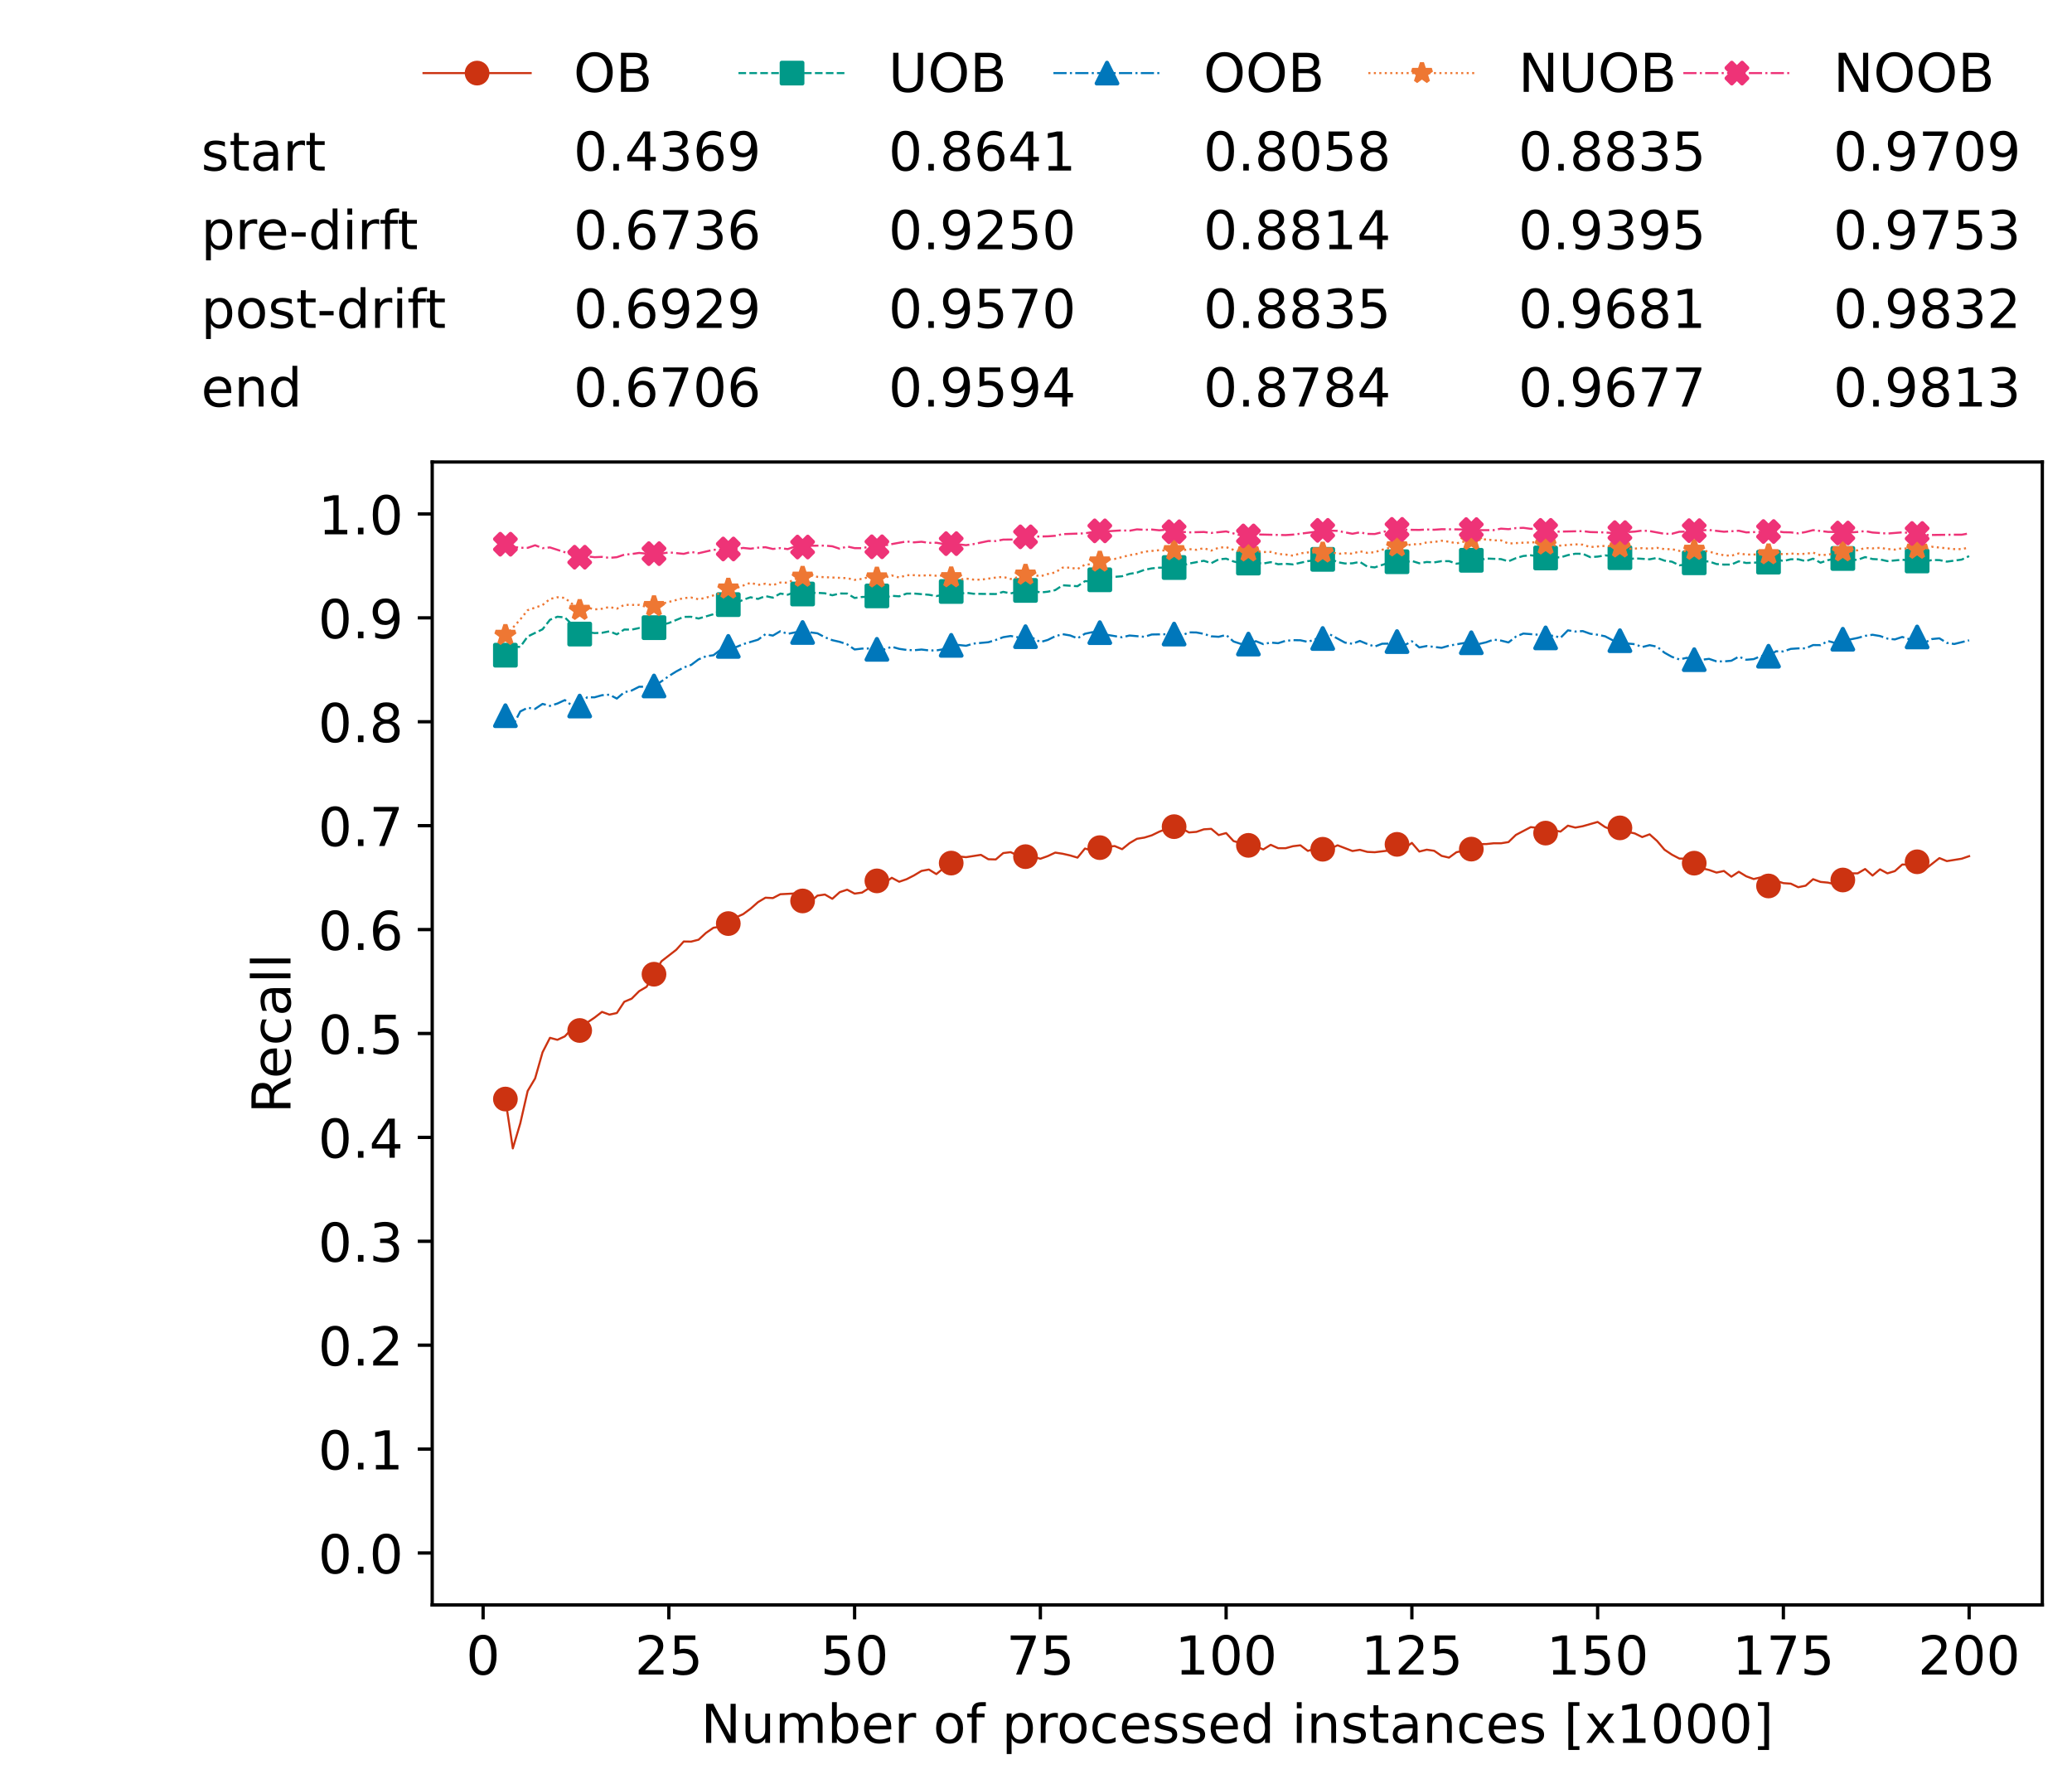 <?xml version="1.0" encoding="utf-8" standalone="no"?>
<!DOCTYPE svg PUBLIC "-//W3C//DTD SVG 1.1//EN"
  "http://www.w3.org/Graphics/SVG/1.1/DTD/svg11.dtd">
<!-- Created with matplotlib (https://matplotlib.org/) -->
<svg height="432.615pt" version="1.1" viewBox="0 0 502.65 432.615" width="502.65pt" xmlns="http://www.w3.org/2000/svg" xmlns:xlink="http://www.w3.org/1999/xlink">
 <defs>
  <style type="text/css">*{stroke-linecap:butt;stroke-linejoin:round;}</style>
 </defs>
 <g id="figure_1">
  <g id="patch_1">
   <path d="M 0 432.615 
L 502.65 432.615 
L 502.65 0 
L 0 0 
z
" style="fill:#ffffff;"/>
  </g>
  <g id="axes_1">
   <g id="patch_2">
    <path d="M 104.85 389.252 
L 495.45 389.252 
L 495.45 112.052 
L 104.85 112.052 
z
" style="fill:#ffffff;"/>
   </g>
   <g id="matplotlib.axis_1">
    <g id="xtick_1">
     <g id="line2d_1">
      <defs>
       <path d="M 0 0 
L 0 3.5 
" id="me750982bf8" style="stroke:#000000;stroke-width:0.8;"/>
      </defs>
      <g>
       <use style="stroke:#000000;stroke-width:0.8;" x="117.197" xlink:href="#me750982bf8" y="389.252"/>
      </g>
     </g>
     <g id="text_1">
      <!-- 0 -->
      <g transform="translate(113.061 406.13)scale(0.13 -0.13)">
       <defs>
        <path d="M 31.781 66.406 
Q 24.172 66.406 20.328 58.906 
Q 16.5 51.422 16.5 36.375 
Q 16.5 21.391 20.328 13.891 
Q 24.172 6.391 31.781 6.391 
Q 39.453 6.391 43.281 13.891 
Q 47.125 21.391 47.125 36.375 
Q 47.125 51.422 43.281 58.906 
Q 39.453 66.406 31.781 66.406 
z
M 31.781 74.219 
Q 44.047 74.219 50.516 64.516 
Q 56.984 54.828 56.984 36.375 
Q 56.984 17.969 50.516 8.266 
Q 44.047 -1.422 31.781 -1.422 
Q 19.531 -1.422 13.062 8.266 
Q 6.594 17.969 6.594 36.375 
Q 6.594 54.828 13.062 64.516 
Q 19.531 74.219 31.781 74.219 
z
" id="DejaVuSans-48"/>
       </defs>
       <use xlink:href="#DejaVuSans-48"/>
      </g>
     </g>
    </g>
    <g id="xtick_2">
     <g id="line2d_2">
      <g>
       <use style="stroke:#000000;stroke-width:0.8;" x="162.259" xlink:href="#me750982bf8" y="389.252"/>
      </g>
     </g>
     <g id="text_2">
      <!-- 25 -->
      <g transform="translate(153.988 406.13)scale(0.13 -0.13)">
       <defs>
        <path d="M 19.188 8.297 
L 53.609 8.297 
L 53.609 0 
L 7.328 0 
L 7.328 8.297 
Q 12.938 14.109 22.625 23.891 
Q 32.328 33.688 34.812 36.531 
Q 39.547 41.844 41.422 45.531 
Q 43.312 49.219 43.312 52.781 
Q 43.312 58.594 39.234 62.25 
Q 35.156 65.922 28.609 65.922 
Q 23.969 65.922 18.812 64.312 
Q 13.672 62.703 7.812 59.422 
L 7.812 69.391 
Q 13.766 71.781 18.938 73 
Q 24.125 74.219 28.422 74.219 
Q 39.75 74.219 46.484 68.547 
Q 53.219 62.891 53.219 53.422 
Q 53.219 48.922 51.531 44.891 
Q 49.859 40.875 45.406 35.406 
Q 44.188 33.984 37.641 27.219 
Q 31.109 20.453 19.188 8.297 
z
" id="DejaVuSans-50"/>
        <path d="M 10.797 72.906 
L 49.516 72.906 
L 49.516 64.594 
L 19.828 64.594 
L 19.828 46.734 
Q 21.969 47.469 24.109 47.828 
Q 26.266 48.188 28.422 48.188 
Q 40.625 48.188 47.75 41.5 
Q 54.891 34.812 54.891 23.391 
Q 54.891 11.625 47.562 5.094 
Q 40.234 -1.422 26.906 -1.422 
Q 22.312 -1.422 17.547 -0.641 
Q 12.797 0.141 7.719 1.703 
L 7.719 11.625 
Q 12.109 9.234 16.797 8.062 
Q 21.484 6.891 26.703 6.891 
Q 35.156 6.891 40.078 11.328 
Q 45.016 15.766 45.016 23.391 
Q 45.016 31 40.078 35.438 
Q 35.156 39.891 26.703 39.891 
Q 22.75 39.891 18.812 39.016 
Q 14.891 38.141 10.797 36.281 
z
" id="DejaVuSans-53"/>
       </defs>
       <use xlink:href="#DejaVuSans-50"/>
       <use x="63.623" xlink:href="#DejaVuSans-53"/>
      </g>
     </g>
    </g>
    <g id="xtick_3">
     <g id="line2d_3">
      <g>
       <use style="stroke:#000000;stroke-width:0.8;" x="207.322" xlink:href="#me750982bf8" y="389.252"/>
      </g>
     </g>
     <g id="text_3">
      <!-- 50 -->
      <g transform="translate(199.05 406.13)scale(0.13 -0.13)">
       <use xlink:href="#DejaVuSans-53"/>
       <use x="63.623" xlink:href="#DejaVuSans-48"/>
      </g>
     </g>
    </g>
    <g id="xtick_4">
     <g id="line2d_4">
      <g>
       <use style="stroke:#000000;stroke-width:0.8;" x="252.384" xlink:href="#me750982bf8" y="389.252"/>
      </g>
     </g>
     <g id="text_4">
      <!-- 75 -->
      <g transform="translate(244.113 406.13)scale(0.13 -0.13)">
       <defs>
        <path d="M 8.203 72.906 
L 55.078 72.906 
L 55.078 68.703 
L 28.609 0 
L 18.312 0 
L 43.219 64.594 
L 8.203 64.594 
z
" id="DejaVuSans-55"/>
       </defs>
       <use xlink:href="#DejaVuSans-55"/>
       <use x="63.623" xlink:href="#DejaVuSans-53"/>
      </g>
     </g>
    </g>
    <g id="xtick_5">
     <g id="line2d_5">
      <g>
       <use style="stroke:#000000;stroke-width:0.8;" x="297.446" xlink:href="#me750982bf8" y="389.252"/>
      </g>
     </g>
     <g id="text_5">
      <!-- 100 -->
      <g transform="translate(285.039 406.13)scale(0.13 -0.13)">
       <defs>
        <path d="M 12.406 8.297 
L 28.516 8.297 
L 28.516 63.922 
L 10.984 60.406 
L 10.984 69.391 
L 28.422 72.906 
L 38.281 72.906 
L 38.281 8.297 
L 54.391 8.297 
L 54.391 0 
L 12.406 0 
z
" id="DejaVuSans-49"/>
       </defs>
       <use xlink:href="#DejaVuSans-49"/>
       <use x="63.623" xlink:href="#DejaVuSans-48"/>
       <use x="127.246" xlink:href="#DejaVuSans-48"/>
      </g>
     </g>
    </g>
    <g id="xtick_6">
     <g id="line2d_6">
      <g>
       <use style="stroke:#000000;stroke-width:0.8;" x="342.509" xlink:href="#me750982bf8" y="389.252"/>
      </g>
     </g>
     <g id="text_6">
      <!-- 125 -->
      <g transform="translate(330.102 406.13)scale(0.13 -0.13)">
       <use xlink:href="#DejaVuSans-49"/>
       <use x="63.623" xlink:href="#DejaVuSans-50"/>
       <use x="127.246" xlink:href="#DejaVuSans-53"/>
      </g>
     </g>
    </g>
    <g id="xtick_7">
     <g id="line2d_7">
      <g>
       <use style="stroke:#000000;stroke-width:0.8;" x="387.571" xlink:href="#me750982bf8" y="389.252"/>
      </g>
     </g>
     <g id="text_7">
      <!-- 150 -->
      <g transform="translate(375.164 406.13)scale(0.13 -0.13)">
       <use xlink:href="#DejaVuSans-49"/>
       <use x="63.623" xlink:href="#DejaVuSans-53"/>
       <use x="127.246" xlink:href="#DejaVuSans-48"/>
      </g>
     </g>
    </g>
    <g id="xtick_8">
     <g id="line2d_8">
      <g>
       <use style="stroke:#000000;stroke-width:0.8;" x="432.633" xlink:href="#me750982bf8" y="389.252"/>
      </g>
     </g>
     <g id="text_8">
      <!-- 175 -->
      <g transform="translate(420.226 406.13)scale(0.13 -0.13)">
       <use xlink:href="#DejaVuSans-49"/>
       <use x="63.623" xlink:href="#DejaVuSans-55"/>
       <use x="127.246" xlink:href="#DejaVuSans-53"/>
      </g>
     </g>
    </g>
    <g id="xtick_9">
     <g id="line2d_9">
      <g>
       <use style="stroke:#000000;stroke-width:0.8;" x="477.695" xlink:href="#me750982bf8" y="389.252"/>
      </g>
     </g>
     <g id="text_9">
      <!-- 200 -->
      <g transform="translate(465.289 406.13)scale(0.13 -0.13)">
       <use xlink:href="#DejaVuSans-50"/>
       <use x="63.623" xlink:href="#DejaVuSans-48"/>
       <use x="127.246" xlink:href="#DejaVuSans-48"/>
      </g>
     </g>
    </g>
    <g id="text_10">
     <!-- Number of processed instances [x1000] -->
     <g transform="translate(170.025 422.711)scale(0.13 -0.13)">
      <defs>
       <path d="M 9.812 72.906 
L 23.094 72.906 
L 55.422 11.922 
L 55.422 72.906 
L 64.984 72.906 
L 64.984 0 
L 51.703 0 
L 19.391 60.984 
L 19.391 0 
L 9.812 0 
z
" id="DejaVuSans-78"/>
       <path d="M 8.5 21.578 
L 8.5 54.688 
L 17.484 54.688 
L 17.484 21.922 
Q 17.484 14.156 20.5 10.266 
Q 23.531 6.391 29.594 6.391 
Q 36.859 6.391 41.078 11.031 
Q 45.312 15.672 45.312 23.688 
L 45.312 54.688 
L 54.297 54.688 
L 54.297 0 
L 45.312 0 
L 45.312 8.406 
Q 42.047 3.422 37.719 1 
Q 33.406 -1.422 27.688 -1.422 
Q 18.266 -1.422 13.375 4.438 
Q 8.5 10.297 8.5 21.578 
z
M 31.109 56 
z
" id="DejaVuSans-117"/>
       <path d="M 52 44.188 
Q 55.375 50.25 60.062 53.125 
Q 64.75 56 71.094 56 
Q 79.641 56 84.281 50.016 
Q 88.922 44.047 88.922 33.016 
L 88.922 0 
L 79.891 0 
L 79.891 32.719 
Q 79.891 40.578 77.094 44.375 
Q 74.312 48.188 68.609 48.188 
Q 61.625 48.188 57.562 43.547 
Q 53.516 38.922 53.516 30.906 
L 53.516 0 
L 44.484 0 
L 44.484 32.719 
Q 44.484 40.625 41.703 44.406 
Q 38.922 48.188 33.109 48.188 
Q 26.219 48.188 22.156 43.531 
Q 18.109 38.875 18.109 30.906 
L 18.109 0 
L 9.078 0 
L 9.078 54.688 
L 18.109 54.688 
L 18.109 46.188 
Q 21.188 51.219 25.484 53.609 
Q 29.781 56 35.688 56 
Q 41.656 56 45.828 52.969 
Q 50 49.953 52 44.188 
z
" id="DejaVuSans-109"/>
       <path d="M 48.688 27.297 
Q 48.688 37.203 44.609 42.844 
Q 40.531 48.484 33.406 48.484 
Q 26.266 48.484 22.188 42.844 
Q 18.109 37.203 18.109 27.297 
Q 18.109 17.391 22.188 11.75 
Q 26.266 6.109 33.406 6.109 
Q 40.531 6.109 44.609 11.75 
Q 48.688 17.391 48.688 27.297 
z
M 18.109 46.391 
Q 20.953 51.266 25.266 53.625 
Q 29.594 56 35.594 56 
Q 45.562 56 51.781 48.094 
Q 58.016 40.188 58.016 27.297 
Q 58.016 14.406 51.781 6.484 
Q 45.562 -1.422 35.594 -1.422 
Q 29.594 -1.422 25.266 0.953 
Q 20.953 3.328 18.109 8.203 
L 18.109 0 
L 9.078 0 
L 9.078 75.984 
L 18.109 75.984 
z
" id="DejaVuSans-98"/>
       <path d="M 56.203 29.594 
L 56.203 25.203 
L 14.891 25.203 
Q 15.484 15.922 20.484 11.062 
Q 25.484 6.203 34.422 6.203 
Q 39.594 6.203 44.453 7.469 
Q 49.312 8.734 54.109 11.281 
L 54.109 2.781 
Q 49.266 0.734 44.188 -0.344 
Q 39.109 -1.422 33.891 -1.422 
Q 20.797 -1.422 13.156 6.188 
Q 5.516 13.812 5.516 26.812 
Q 5.516 40.234 12.766 48.109 
Q 20.016 56 32.328 56 
Q 43.359 56 49.781 48.891 
Q 56.203 41.797 56.203 29.594 
z
M 47.219 32.234 
Q 47.125 39.594 43.094 43.984 
Q 39.062 48.391 32.422 48.391 
Q 24.906 48.391 20.391 44.141 
Q 15.875 39.891 15.188 32.172 
z
" id="DejaVuSans-101"/>
       <path d="M 41.109 46.297 
Q 39.594 47.172 37.812 47.578 
Q 36.031 48 33.891 48 
Q 26.266 48 22.188 43.047 
Q 18.109 38.094 18.109 28.812 
L 18.109 0 
L 9.078 0 
L 9.078 54.688 
L 18.109 54.688 
L 18.109 46.188 
Q 20.953 51.172 25.484 53.578 
Q 30.031 56 36.531 56 
Q 37.453 56 38.578 55.875 
Q 39.703 55.766 41.062 55.516 
z
" id="DejaVuSans-114"/>
       <path id="DejaVuSans-32"/>
       <path d="M 30.609 48.391 
Q 23.391 48.391 19.188 42.75 
Q 14.984 37.109 14.984 27.297 
Q 14.984 17.484 19.156 11.844 
Q 23.344 6.203 30.609 6.203 
Q 37.797 6.203 41.984 11.859 
Q 46.188 17.531 46.188 27.297 
Q 46.188 37.016 41.984 42.703 
Q 37.797 48.391 30.609 48.391 
z
M 30.609 56 
Q 42.328 56 49.016 48.375 
Q 55.719 40.766 55.719 27.297 
Q 55.719 13.875 49.016 6.219 
Q 42.328 -1.422 30.609 -1.422 
Q 18.844 -1.422 12.172 6.219 
Q 5.516 13.875 5.516 27.297 
Q 5.516 40.766 12.172 48.375 
Q 18.844 56 30.609 56 
z
" id="DejaVuSans-111"/>
       <path d="M 37.109 75.984 
L 37.109 68.5 
L 28.516 68.5 
Q 23.688 68.5 21.797 66.547 
Q 19.922 64.594 19.922 59.516 
L 19.922 54.688 
L 34.719 54.688 
L 34.719 47.703 
L 19.922 47.703 
L 19.922 0 
L 10.891 0 
L 10.891 47.703 
L 2.297 47.703 
L 2.297 54.688 
L 10.891 54.688 
L 10.891 58.5 
Q 10.891 67.625 15.141 71.797 
Q 19.391 75.984 28.609 75.984 
z
" id="DejaVuSans-102"/>
       <path d="M 18.109 8.203 
L 18.109 -20.797 
L 9.078 -20.797 
L 9.078 54.688 
L 18.109 54.688 
L 18.109 46.391 
Q 20.953 51.266 25.266 53.625 
Q 29.594 56 35.594 56 
Q 45.562 56 51.781 48.094 
Q 58.016 40.188 58.016 27.297 
Q 58.016 14.406 51.781 6.484 
Q 45.562 -1.422 35.594 -1.422 
Q 29.594 -1.422 25.266 0.953 
Q 20.953 3.328 18.109 8.203 
z
M 48.688 27.297 
Q 48.688 37.203 44.609 42.844 
Q 40.531 48.484 33.406 48.484 
Q 26.266 48.484 22.188 42.844 
Q 18.109 37.203 18.109 27.297 
Q 18.109 17.391 22.188 11.75 
Q 26.266 6.109 33.406 6.109 
Q 40.531 6.109 44.609 11.75 
Q 48.688 17.391 48.688 27.297 
z
" id="DejaVuSans-112"/>
       <path d="M 48.781 52.594 
L 48.781 44.188 
Q 44.969 46.297 41.141 47.344 
Q 37.312 48.391 33.406 48.391 
Q 24.656 48.391 19.812 42.844 
Q 14.984 37.312 14.984 27.297 
Q 14.984 17.281 19.812 11.734 
Q 24.656 6.203 33.406 6.203 
Q 37.312 6.203 41.141 7.25 
Q 44.969 8.297 48.781 10.406 
L 48.781 2.094 
Q 45.016 0.344 40.984 -0.531 
Q 36.969 -1.422 32.422 -1.422 
Q 20.062 -1.422 12.781 6.344 
Q 5.516 14.109 5.516 27.297 
Q 5.516 40.672 12.859 48.328 
Q 20.219 56 33.016 56 
Q 37.156 56 41.109 55.141 
Q 45.062 54.297 48.781 52.594 
z
" id="DejaVuSans-99"/>
       <path d="M 44.281 53.078 
L 44.281 44.578 
Q 40.484 46.531 36.375 47.5 
Q 32.281 48.484 27.875 48.484 
Q 21.188 48.484 17.844 46.438 
Q 14.5 44.391 14.5 40.281 
Q 14.5 37.156 16.891 35.375 
Q 19.281 33.594 26.516 31.984 
L 29.594 31.297 
Q 39.156 29.25 43.188 25.516 
Q 47.219 21.781 47.219 15.094 
Q 47.219 7.469 41.188 3.016 
Q 35.156 -1.422 24.609 -1.422 
Q 20.219 -1.422 15.453 -0.562 
Q 10.688 0.297 5.422 2 
L 5.422 11.281 
Q 10.406 8.688 15.234 7.391 
Q 20.062 6.109 24.812 6.109 
Q 31.156 6.109 34.562 8.281 
Q 37.984 10.453 37.984 14.406 
Q 37.984 18.062 35.516 20.016 
Q 33.062 21.969 24.703 23.781 
L 21.578 24.516 
Q 13.234 26.266 9.516 29.906 
Q 5.812 33.547 5.812 39.891 
Q 5.812 47.609 11.281 51.797 
Q 16.75 56 26.812 56 
Q 31.781 56 36.172 55.266 
Q 40.578 54.547 44.281 53.078 
z
" id="DejaVuSans-115"/>
       <path d="M 45.406 46.391 
L 45.406 75.984 
L 54.391 75.984 
L 54.391 0 
L 45.406 0 
L 45.406 8.203 
Q 42.578 3.328 38.25 0.953 
Q 33.938 -1.422 27.875 -1.422 
Q 17.969 -1.422 11.734 6.484 
Q 5.516 14.406 5.516 27.297 
Q 5.516 40.188 11.734 48.094 
Q 17.969 56 27.875 56 
Q 33.938 56 38.25 53.625 
Q 42.578 51.266 45.406 46.391 
z
M 14.797 27.297 
Q 14.797 17.391 18.875 11.75 
Q 22.953 6.109 30.078 6.109 
Q 37.203 6.109 41.297 11.75 
Q 45.406 17.391 45.406 27.297 
Q 45.406 37.203 41.297 42.844 
Q 37.203 48.484 30.078 48.484 
Q 22.953 48.484 18.875 42.844 
Q 14.797 37.203 14.797 27.297 
z
" id="DejaVuSans-100"/>
       <path d="M 9.422 54.688 
L 18.406 54.688 
L 18.406 0 
L 9.422 0 
z
M 9.422 75.984 
L 18.406 75.984 
L 18.406 64.594 
L 9.422 64.594 
z
" id="DejaVuSans-105"/>
       <path d="M 54.891 33.016 
L 54.891 0 
L 45.906 0 
L 45.906 32.719 
Q 45.906 40.484 42.875 44.328 
Q 39.844 48.188 33.797 48.188 
Q 26.516 48.188 22.312 43.547 
Q 18.109 38.922 18.109 30.906 
L 18.109 0 
L 9.078 0 
L 9.078 54.688 
L 18.109 54.688 
L 18.109 46.188 
Q 21.344 51.125 25.703 53.562 
Q 30.078 56 35.797 56 
Q 45.219 56 50.047 50.172 
Q 54.891 44.344 54.891 33.016 
z
" id="DejaVuSans-110"/>
       <path d="M 18.312 70.219 
L 18.312 54.688 
L 36.812 54.688 
L 36.812 47.703 
L 18.312 47.703 
L 18.312 18.016 
Q 18.312 11.328 20.141 9.422 
Q 21.969 7.516 27.594 7.516 
L 36.812 7.516 
L 36.812 0 
L 27.594 0 
Q 17.188 0 13.234 3.875 
Q 9.281 7.766 9.281 18.016 
L 9.281 47.703 
L 2.688 47.703 
L 2.688 54.688 
L 9.281 54.688 
L 9.281 70.219 
z
" id="DejaVuSans-116"/>
       <path d="M 34.281 27.484 
Q 23.391 27.484 19.188 25 
Q 14.984 22.516 14.984 16.5 
Q 14.984 11.719 18.141 8.906 
Q 21.297 6.109 26.703 6.109 
Q 34.188 6.109 38.703 11.406 
Q 43.219 16.703 43.219 25.484 
L 43.219 27.484 
z
M 52.203 31.203 
L 52.203 0 
L 43.219 0 
L 43.219 8.297 
Q 40.141 3.328 35.547 0.953 
Q 30.953 -1.422 24.312 -1.422 
Q 15.922 -1.422 10.953 3.297 
Q 6 8.016 6 15.922 
Q 6 25.141 12.172 29.828 
Q 18.359 34.516 30.609 34.516 
L 43.219 34.516 
L 43.219 35.406 
Q 43.219 41.609 39.141 45 
Q 35.062 48.391 27.688 48.391 
Q 23 48.391 18.547 47.266 
Q 14.109 46.141 10.016 43.891 
L 10.016 52.203 
Q 14.938 54.109 19.578 55.047 
Q 24.219 56 28.609 56 
Q 40.484 56 46.344 49.844 
Q 52.203 43.703 52.203 31.203 
z
" id="DejaVuSans-97"/>
       <path d="M 8.594 75.984 
L 29.297 75.984 
L 29.297 69 
L 17.578 69 
L 17.578 -6.203 
L 29.297 -6.203 
L 29.297 -13.188 
L 8.594 -13.188 
z
" id="DejaVuSans-91"/>
       <path d="M 54.891 54.688 
L 35.109 28.078 
L 55.906 0 
L 45.312 0 
L 29.391 21.484 
L 13.484 0 
L 2.875 0 
L 24.125 28.609 
L 4.688 54.688 
L 15.281 54.688 
L 29.781 35.203 
L 44.281 54.688 
z
" id="DejaVuSans-120"/>
       <path d="M 30.422 75.984 
L 30.422 -13.188 
L 9.719 -13.188 
L 9.719 -6.203 
L 21.391 -6.203 
L 21.391 69 
L 9.719 69 
L 9.719 75.984 
z
" id="DejaVuSans-93"/>
      </defs>
      <use xlink:href="#DejaVuSans-78"/>
      <use x="74.805" xlink:href="#DejaVuSans-117"/>
      <use x="138.184" xlink:href="#DejaVuSans-109"/>
      <use x="235.596" xlink:href="#DejaVuSans-98"/>
      <use x="299.072" xlink:href="#DejaVuSans-101"/>
      <use x="360.596" xlink:href="#DejaVuSans-114"/>
      <use x="401.709" xlink:href="#DejaVuSans-32"/>
      <use x="433.496" xlink:href="#DejaVuSans-111"/>
      <use x="494.678" xlink:href="#DejaVuSans-102"/>
      <use x="529.883" xlink:href="#DejaVuSans-32"/>
      <use x="561.67" xlink:href="#DejaVuSans-112"/>
      <use x="625.146" xlink:href="#DejaVuSans-114"/>
      <use x="664.01" xlink:href="#DejaVuSans-111"/>
      <use x="725.191" xlink:href="#DejaVuSans-99"/>
      <use x="780.172" xlink:href="#DejaVuSans-101"/>
      <use x="841.695" xlink:href="#DejaVuSans-115"/>
      <use x="893.795" xlink:href="#DejaVuSans-115"/>
      <use x="945.895" xlink:href="#DejaVuSans-101"/>
      <use x="1007.418" xlink:href="#DejaVuSans-100"/>
      <use x="1070.895" xlink:href="#DejaVuSans-32"/>
      <use x="1102.682" xlink:href="#DejaVuSans-105"/>
      <use x="1130.465" xlink:href="#DejaVuSans-110"/>
      <use x="1193.844" xlink:href="#DejaVuSans-115"/>
      <use x="1245.943" xlink:href="#DejaVuSans-116"/>
      <use x="1285.152" xlink:href="#DejaVuSans-97"/>
      <use x="1346.432" xlink:href="#DejaVuSans-110"/>
      <use x="1409.811" xlink:href="#DejaVuSans-99"/>
      <use x="1464.791" xlink:href="#DejaVuSans-101"/>
      <use x="1526.314" xlink:href="#DejaVuSans-115"/>
      <use x="1578.414" xlink:href="#DejaVuSans-32"/>
      <use x="1610.201" xlink:href="#DejaVuSans-91"/>
      <use x="1649.215" xlink:href="#DejaVuSans-120"/>
      <use x="1708.395" xlink:href="#DejaVuSans-49"/>
      <use x="1772.018" xlink:href="#DejaVuSans-48"/>
      <use x="1835.641" xlink:href="#DejaVuSans-48"/>
      <use x="1899.264" xlink:href="#DejaVuSans-48"/>
      <use x="1962.887" xlink:href="#DejaVuSans-93"/>
     </g>
    </g>
   </g>
   <g id="matplotlib.axis_2">
    <g id="ytick_1">
     <g id="line2d_10">
      <defs>
       <path d="M 0 0 
L -3.5 0 
" id="m688a622e57" style="stroke:#000000;stroke-width:0.8;"/>
      </defs>
      <g>
       <use style="stroke:#000000;stroke-width:0.8;" x="104.85" xlink:href="#m688a622e57" y="376.652"/>
      </g>
     </g>
     <g id="text_11">
      <!-- 0.0 -->
      <g transform="translate(77.176 381.591)scale(0.13 -0.13)">
       <defs>
        <path d="M 10.688 12.406 
L 21 12.406 
L 21 0 
L 10.688 0 
z
" id="DejaVuSans-46"/>
       </defs>
       <use xlink:href="#DejaVuSans-48"/>
       <use x="63.623" xlink:href="#DejaVuSans-46"/>
       <use x="95.41" xlink:href="#DejaVuSans-48"/>
      </g>
     </g>
    </g>
    <g id="ytick_2">
     <g id="line2d_11">
      <g>
       <use style="stroke:#000000;stroke-width:0.8;" x="104.85" xlink:href="#m688a622e57" y="351.452"/>
      </g>
     </g>
     <g id="text_12">
      <!-- 0.1 -->
      <g transform="translate(77.176 356.391)scale(0.13 -0.13)">
       <use xlink:href="#DejaVuSans-48"/>
       <use x="63.623" xlink:href="#DejaVuSans-46"/>
       <use x="95.41" xlink:href="#DejaVuSans-49"/>
      </g>
     </g>
    </g>
    <g id="ytick_3">
     <g id="line2d_12">
      <g>
       <use style="stroke:#000000;stroke-width:0.8;" x="104.85" xlink:href="#m688a622e57" y="326.252"/>
      </g>
     </g>
     <g id="text_13">
      <!-- 0.2 -->
      <g transform="translate(77.176 331.191)scale(0.13 -0.13)">
       <use xlink:href="#DejaVuSans-48"/>
       <use x="63.623" xlink:href="#DejaVuSans-46"/>
       <use x="95.41" xlink:href="#DejaVuSans-50"/>
      </g>
     </g>
    </g>
    <g id="ytick_4">
     <g id="line2d_13">
      <g>
       <use style="stroke:#000000;stroke-width:0.8;" x="104.85" xlink:href="#m688a622e57" y="301.052"/>
      </g>
     </g>
     <g id="text_14">
      <!-- 0.3 -->
      <g transform="translate(77.176 305.991)scale(0.13 -0.13)">
       <defs>
        <path d="M 40.578 39.312 
Q 47.656 37.797 51.625 33 
Q 55.609 28.219 55.609 21.188 
Q 55.609 10.406 48.188 4.484 
Q 40.766 -1.422 27.094 -1.422 
Q 22.516 -1.422 17.656 -0.516 
Q 12.797 0.391 7.625 2.203 
L 7.625 11.719 
Q 11.719 9.328 16.594 8.109 
Q 21.484 6.891 26.812 6.891 
Q 36.078 6.891 40.938 10.547 
Q 45.797 14.203 45.797 21.188 
Q 45.797 27.641 41.281 31.266 
Q 36.766 34.906 28.719 34.906 
L 20.219 34.906 
L 20.219 43.016 
L 29.109 43.016 
Q 36.375 43.016 40.234 45.922 
Q 44.094 48.828 44.094 54.297 
Q 44.094 59.906 40.109 62.906 
Q 36.141 65.922 28.719 65.922 
Q 24.656 65.922 20.016 65.031 
Q 15.375 64.156 9.812 62.312 
L 9.812 71.094 
Q 15.438 72.656 20.344 73.438 
Q 25.25 74.219 29.594 74.219 
Q 40.828 74.219 47.359 69.109 
Q 53.906 64.016 53.906 55.328 
Q 53.906 49.266 50.438 45.094 
Q 46.969 40.922 40.578 39.312 
z
" id="DejaVuSans-51"/>
       </defs>
       <use xlink:href="#DejaVuSans-48"/>
       <use x="63.623" xlink:href="#DejaVuSans-46"/>
       <use x="95.41" xlink:href="#DejaVuSans-51"/>
      </g>
     </g>
    </g>
    <g id="ytick_5">
     <g id="line2d_14">
      <g>
       <use style="stroke:#000000;stroke-width:0.8;" x="104.85" xlink:href="#m688a622e57" y="275.852"/>
      </g>
     </g>
     <g id="text_15">
      <!-- 0.4 -->
      <g transform="translate(77.176 280.791)scale(0.13 -0.13)">
       <defs>
        <path d="M 37.797 64.312 
L 12.891 25.391 
L 37.797 25.391 
z
M 35.203 72.906 
L 47.609 72.906 
L 47.609 25.391 
L 58.016 25.391 
L 58.016 17.188 
L 47.609 17.188 
L 47.609 0 
L 37.797 0 
L 37.797 17.188 
L 4.891 17.188 
L 4.891 26.703 
z
" id="DejaVuSans-52"/>
       </defs>
       <use xlink:href="#DejaVuSans-48"/>
       <use x="63.623" xlink:href="#DejaVuSans-46"/>
       <use x="95.41" xlink:href="#DejaVuSans-52"/>
      </g>
     </g>
    </g>
    <g id="ytick_6">
     <g id="line2d_15">
      <g>
       <use style="stroke:#000000;stroke-width:0.8;" x="104.85" xlink:href="#m688a622e57" y="250.652"/>
      </g>
     </g>
     <g id="text_16">
      <!-- 0.5 -->
      <g transform="translate(77.176 255.591)scale(0.13 -0.13)">
       <use xlink:href="#DejaVuSans-48"/>
       <use x="63.623" xlink:href="#DejaVuSans-46"/>
       <use x="95.41" xlink:href="#DejaVuSans-53"/>
      </g>
     </g>
    </g>
    <g id="ytick_7">
     <g id="line2d_16">
      <g>
       <use style="stroke:#000000;stroke-width:0.8;" x="104.85" xlink:href="#m688a622e57" y="225.452"/>
      </g>
     </g>
     <g id="text_17">
      <!-- 0.6 -->
      <g transform="translate(77.176 230.391)scale(0.13 -0.13)">
       <defs>
        <path d="M 33.016 40.375 
Q 26.375 40.375 22.484 35.828 
Q 18.609 31.297 18.609 23.391 
Q 18.609 15.531 22.484 10.953 
Q 26.375 6.391 33.016 6.391 
Q 39.656 6.391 43.531 10.953 
Q 47.406 15.531 47.406 23.391 
Q 47.406 31.297 43.531 35.828 
Q 39.656 40.375 33.016 40.375 
z
M 52.594 71.297 
L 52.594 62.312 
Q 48.875 64.062 45.094 64.984 
Q 41.312 65.922 37.594 65.922 
Q 27.828 65.922 22.672 59.328 
Q 17.531 52.734 16.797 39.406 
Q 19.672 43.656 24.016 45.922 
Q 28.375 48.188 33.594 48.188 
Q 44.578 48.188 50.953 41.516 
Q 57.328 34.859 57.328 23.391 
Q 57.328 12.156 50.688 5.359 
Q 44.047 -1.422 33.016 -1.422 
Q 20.359 -1.422 13.672 8.266 
Q 6.984 17.969 6.984 36.375 
Q 6.984 53.656 15.188 63.938 
Q 23.391 74.219 37.203 74.219 
Q 40.922 74.219 44.703 73.484 
Q 48.484 72.75 52.594 71.297 
z
" id="DejaVuSans-54"/>
       </defs>
       <use xlink:href="#DejaVuSans-48"/>
       <use x="63.623" xlink:href="#DejaVuSans-46"/>
       <use x="95.41" xlink:href="#DejaVuSans-54"/>
      </g>
     </g>
    </g>
    <g id="ytick_8">
     <g id="line2d_17">
      <g>
       <use style="stroke:#000000;stroke-width:0.8;" x="104.85" xlink:href="#m688a622e57" y="200.252"/>
      </g>
     </g>
     <g id="text_18">
      <!-- 0.7 -->
      <g transform="translate(77.176 205.191)scale(0.13 -0.13)">
       <use xlink:href="#DejaVuSans-48"/>
       <use x="63.623" xlink:href="#DejaVuSans-46"/>
       <use x="95.41" xlink:href="#DejaVuSans-55"/>
      </g>
     </g>
    </g>
    <g id="ytick_9">
     <g id="line2d_18">
      <g>
       <use style="stroke:#000000;stroke-width:0.8;" x="104.85" xlink:href="#m688a622e57" y="175.052"/>
      </g>
     </g>
     <g id="text_19">
      <!-- 0.8 -->
      <g transform="translate(77.176 179.991)scale(0.13 -0.13)">
       <defs>
        <path d="M 31.781 34.625 
Q 24.75 34.625 20.719 30.859 
Q 16.703 27.094 16.703 20.516 
Q 16.703 13.922 20.719 10.156 
Q 24.75 6.391 31.781 6.391 
Q 38.812 6.391 42.859 10.172 
Q 46.922 13.969 46.922 20.516 
Q 46.922 27.094 42.891 30.859 
Q 38.875 34.625 31.781 34.625 
z
M 21.922 38.812 
Q 15.578 40.375 12.031 44.719 
Q 8.5 49.078 8.5 55.328 
Q 8.5 64.062 14.719 69.141 
Q 20.953 74.219 31.781 74.219 
Q 42.672 74.219 48.875 69.141 
Q 55.078 64.062 55.078 55.328 
Q 55.078 49.078 51.531 44.719 
Q 48 40.375 41.703 38.812 
Q 48.828 37.156 52.797 32.312 
Q 56.781 27.484 56.781 20.516 
Q 56.781 9.906 50.312 4.234 
Q 43.844 -1.422 31.781 -1.422 
Q 19.734 -1.422 13.25 4.234 
Q 6.781 9.906 6.781 20.516 
Q 6.781 27.484 10.781 32.312 
Q 14.797 37.156 21.922 38.812 
z
M 18.312 54.391 
Q 18.312 48.734 21.844 45.562 
Q 25.391 42.391 31.781 42.391 
Q 38.141 42.391 41.719 45.562 
Q 45.312 48.734 45.312 54.391 
Q 45.312 60.062 41.719 63.234 
Q 38.141 66.406 31.781 66.406 
Q 25.391 66.406 21.844 63.234 
Q 18.312 60.062 18.312 54.391 
z
" id="DejaVuSans-56"/>
       </defs>
       <use xlink:href="#DejaVuSans-48"/>
       <use x="63.623" xlink:href="#DejaVuSans-46"/>
       <use x="95.41" xlink:href="#DejaVuSans-56"/>
      </g>
     </g>
    </g>
    <g id="ytick_10">
     <g id="line2d_19">
      <g>
       <use style="stroke:#000000;stroke-width:0.8;" x="104.85" xlink:href="#m688a622e57" y="149.852"/>
      </g>
     </g>
     <g id="text_20">
      <!-- 0.9 -->
      <g transform="translate(77.176 154.791)scale(0.13 -0.13)">
       <defs>
        <path d="M 10.984 1.516 
L 10.984 10.5 
Q 14.703 8.734 18.5 7.812 
Q 22.312 6.891 25.984 6.891 
Q 35.75 6.891 40.891 13.453 
Q 46.047 20.016 46.781 33.406 
Q 43.953 29.203 39.594 26.953 
Q 35.25 24.703 29.984 24.703 
Q 19.047 24.703 12.672 31.312 
Q 6.297 37.938 6.297 49.422 
Q 6.297 60.641 12.938 67.422 
Q 19.578 74.219 30.609 74.219 
Q 43.266 74.219 49.922 64.516 
Q 56.594 54.828 56.594 36.375 
Q 56.594 19.141 48.406 8.859 
Q 40.234 -1.422 26.422 -1.422 
Q 22.703 -1.422 18.891 -0.688 
Q 15.094 0.047 10.984 1.516 
z
M 30.609 32.422 
Q 37.25 32.422 41.125 36.953 
Q 45.016 41.5 45.016 49.422 
Q 45.016 57.281 41.125 61.844 
Q 37.25 66.406 30.609 66.406 
Q 23.969 66.406 20.094 61.844 
Q 16.219 57.281 16.219 49.422 
Q 16.219 41.5 20.094 36.953 
Q 23.969 32.422 30.609 32.422 
z
" id="DejaVuSans-57"/>
       </defs>
       <use xlink:href="#DejaVuSans-48"/>
       <use x="63.623" xlink:href="#DejaVuSans-46"/>
       <use x="95.41" xlink:href="#DejaVuSans-57"/>
      </g>
     </g>
    </g>
    <g id="ytick_11">
     <g id="line2d_20">
      <g>
       <use style="stroke:#000000;stroke-width:0.8;" x="104.85" xlink:href="#m688a622e57" y="124.652"/>
      </g>
     </g>
     <g id="text_21">
      <!-- 1.0 -->
      <g transform="translate(77.176 129.591)scale(0.13 -0.13)">
       <use xlink:href="#DejaVuSans-49"/>
       <use x="63.623" xlink:href="#DejaVuSans-46"/>
       <use x="95.41" xlink:href="#DejaVuSans-48"/>
      </g>
     </g>
    </g>
    <g id="text_22">
     <!-- Recall -->
     <g transform="translate(70.472 270.044)rotate(-90)scale(0.13 -0.13)">
      <defs>
       <path d="M 44.391 34.188 
Q 47.562 33.109 50.562 29.594 
Q 53.562 26.078 56.594 19.922 
L 66.609 0 
L 56 0 
L 46.688 18.703 
Q 43.062 26.031 39.672 28.422 
Q 36.281 30.812 30.422 30.812 
L 19.672 30.812 
L 19.672 0 
L 9.812 0 
L 9.812 72.906 
L 32.078 72.906 
Q 44.578 72.906 50.734 67.672 
Q 56.891 62.453 56.891 51.906 
Q 56.891 45.016 53.688 40.469 
Q 50.484 35.938 44.391 34.188 
z
M 19.672 64.797 
L 19.672 38.922 
L 32.078 38.922 
Q 39.203 38.922 42.844 42.219 
Q 46.484 45.516 46.484 51.906 
Q 46.484 58.297 42.844 61.547 
Q 39.203 64.797 32.078 64.797 
z
" id="DejaVuSans-82"/>
       <path d="M 9.422 75.984 
L 18.406 75.984 
L 18.406 0 
L 9.422 0 
z
" id="DejaVuSans-108"/>
      </defs>
      <use xlink:href="#DejaVuSans-82"/>
      <use x="64.982" xlink:href="#DejaVuSans-101"/>
      <use x="126.506" xlink:href="#DejaVuSans-99"/>
      <use x="181.486" xlink:href="#DejaVuSans-97"/>
      <use x="242.766" xlink:href="#DejaVuSans-108"/>
      <use x="270.549" xlink:href="#DejaVuSans-108"/>
     </g>
    </g>
   </g>
   <g id="line2d_21"/>
   <g id="line2d_22"/>
   <g id="line2d_23"/>
   <g id="line2d_24"/>
   <g id="line2d_25"/>
   <g id="line2d_26">
    <path clip-path="url(#p86a40bb74e)" d="M 122.605 266.555 
L 124.407 278.526 
L 126.21 272.466 
L 128.012 264.589 
L 129.815 261.547 
L 131.617 255.217 
L 133.419 251.705 
L 135.222 252.191 
L 137.024 251.353 
L 138.827 249.407 
L 140.629 249.929 
L 142.432 248.02 
L 144.234 246.809 
L 146.037 245.417 
L 147.839 246.077 
L 149.642 245.693 
L 151.444 242.965 
L 153.247 242.203 
L 155.049 240.397 
L 156.852 239.335 
L 160.457 233.143 
L 164.062 230.344 
L 165.864 228.348 
L 167.667 228.373 
L 169.469 227.911 
L 171.272 226.257 
L 173.074 225.015 
L 174.877 224.719 
L 176.679 224 
L 178.482 222.521 
L 180.284 221.71 
L 182.087 220.383 
L 183.889 218.8 
L 185.692 217.724 
L 187.494 217.814 
L 189.297 216.879 
L 192.902 216.696 
L 194.704 218.509 
L 196.507 218.772 
L 198.309 217.221 
L 200.112 216.953 
L 201.914 217.989 
L 203.717 216.378 
L 205.519 215.779 
L 207.322 216.731 
L 209.124 216.484 
L 210.927 215.338 
L 212.729 213.646 
L 214.532 214.206 
L 216.334 212.892 
L 218.137 213.853 
L 219.939 213.234 
L 221.742 212.313 
L 223.544 211.229 
L 225.347 210.891 
L 227.149 211.999 
L 228.952 210.525 
L 230.754 209.327 
L 232.557 207.717 
L 234.359 207.891 
L 237.964 207.331 
L 239.767 208.398 
L 241.569 208.446 
L 243.372 206.9 
L 245.174 206.677 
L 246.976 207.532 
L 248.779 207.767 
L 250.581 207.767 
L 252.384 208.278 
L 254.186 207.632 
L 255.989 206.786 
L 257.791 207.06 
L 259.594 207.471 
L 261.396 208.006 
L 263.199 205.799 
L 265.001 206.286 
L 266.804 205.582 
L 270.409 205.194 
L 272.211 205.958 
L 274.014 204.492 
L 275.816 203.434 
L 277.619 203.145 
L 279.421 202.592 
L 281.224 201.715 
L 283.026 201.013 
L 284.829 200.492 
L 286.631 200.885 
L 288.434 201.897 
L 290.236 201.755 
L 292.039 201.14 
L 293.841 201.022 
L 295.644 202.538 
L 297.446 202.046 
L 299.249 203.985 
L 302.854 205.029 
L 304.656 205.261 
L 306.459 206.019 
L 308.261 204.896 
L 310.064 205.714 
L 311.866 205.723 
L 313.669 205.232 
L 315.471 205.015 
L 317.274 206.376 
L 319.076 205.796 
L 320.879 205.976 
L 322.681 205.846 
L 324.484 205.012 
L 328.089 206.398 
L 329.891 206.11 
L 331.694 206.609 
L 333.496 206.696 
L 337.101 206.261 
L 338.904 204.785 
L 340.706 205.75 
L 342.509 204.431 
L 344.311 206.527 
L 346.114 206.081 
L 347.916 206.346 
L 349.719 207.577 
L 351.521 208.002 
L 353.324 206.69 
L 356.928 205.94 
L 358.731 204.729 
L 360.533 204.714 
L 362.336 204.525 
L 364.138 204.525 
L 365.941 204.233 
L 367.743 202.493 
L 371.348 200.604 
L 373.151 200.813 
L 374.953 202.056 
L 376.756 201.327 
L 378.558 201.69 
L 380.361 200.25 
L 382.163 200.717 
L 383.966 200.384 
L 387.571 199.352 
L 389.373 200.589 
L 391.176 201.304 
L 392.978 200.788 
L 394.781 201.736 
L 396.583 202.133 
L 398.386 203.017 
L 400.188 202.353 
L 401.991 203.96 
L 403.793 206.083 
L 405.596 207.287 
L 407.398 208.229 
L 409.201 208.261 
L 411.003 209.348 
L 412.806 210.567 
L 414.608 210.993 
L 416.411 211.632 
L 418.213 211.242 
L 420.016 212.627 
L 421.818 211.433 
L 423.621 212.531 
L 425.423 213.194 
L 427.226 212.764 
L 429.028 214.878 
L 430.831 213.618 
L 432.633 214.191 
L 434.436 214.32 
L 436.238 215.177 
L 438.041 214.808 
L 439.843 213.231 
L 441.646 213.895 
L 443.448 214.062 
L 445.251 214.477 
L 447.053 213.43 
L 448.856 211.811 
L 450.658 211.817 
L 452.461 210.764 
L 454.263 212.352 
L 456.066 210.838 
L 457.868 211.818 
L 459.671 211.276 
L 461.473 209.673 
L 463.276 209.716 
L 465.078 209.012 
L 466.881 210.928 
L 470.485 208.114 
L 472.288 208.848 
L 475.893 208.267 
L 477.695 207.648 
L 477.695 207.648 
" style="fill:none;stroke:#cc3311;stroke-linecap:square;stroke-width:0.5;"/>
    <defs>
     <path d="M 0 2.5 
C 0.663 2.5 1.299 2.237 1.768 1.768 
C 2.237 1.299 2.5 0.663 2.5 0 
C 2.5 -0.663 2.237 -1.299 1.768 -1.768 
C 1.299 -2.237 0.663 -2.5 0 -2.5 
C -0.663 -2.5 -1.299 -2.237 -1.768 -1.768 
C -2.237 -1.299 -2.5 -0.663 -2.5 0 
C -2.5 0.663 -2.237 1.299 -1.768 1.768 
C -1.299 2.237 -0.663 2.5 0 2.5 
z
" id="m92fa79d166" style="stroke:#cc3311;"/>
    </defs>
    <g clip-path="url(#p86a40bb74e)">
     <use style="fill:#cc3311;stroke:#cc3311;" x="122.605" xlink:href="#m92fa79d166" y="266.555"/>
     <use style="fill:#cc3311;stroke:#cc3311;" x="140.629" xlink:href="#m92fa79d166" y="249.929"/>
     <use style="fill:#cc3311;stroke:#cc3311;" x="158.654" xlink:href="#m92fa79d166" y="236.281"/>
     <use style="fill:#cc3311;stroke:#cc3311;" x="176.679" xlink:href="#m92fa79d166" y="224"/>
     <use style="fill:#cc3311;stroke:#cc3311;" x="194.704" xlink:href="#m92fa79d166" y="218.509"/>
     <use style="fill:#cc3311;stroke:#cc3311;" x="212.729" xlink:href="#m92fa79d166" y="213.646"/>
     <use style="fill:#cc3311;stroke:#cc3311;" x="230.754" xlink:href="#m92fa79d166" y="209.327"/>
     <use style="fill:#cc3311;stroke:#cc3311;" x="248.779" xlink:href="#m92fa79d166" y="207.767"/>
     <use style="fill:#cc3311;stroke:#cc3311;" x="266.804" xlink:href="#m92fa79d166" y="205.582"/>
     <use style="fill:#cc3311;stroke:#cc3311;" x="284.829" xlink:href="#m92fa79d166" y="200.492"/>
     <use style="fill:#cc3311;stroke:#cc3311;" x="302.854" xlink:href="#m92fa79d166" y="205.029"/>
     <use style="fill:#cc3311;stroke:#cc3311;" x="320.879" xlink:href="#m92fa79d166" y="205.976"/>
     <use style="fill:#cc3311;stroke:#cc3311;" x="338.904" xlink:href="#m92fa79d166" y="204.785"/>
     <use style="fill:#cc3311;stroke:#cc3311;" x="356.928" xlink:href="#m92fa79d166" y="205.94"/>
     <use style="fill:#cc3311;stroke:#cc3311;" x="374.953" xlink:href="#m92fa79d166" y="202.056"/>
     <use style="fill:#cc3311;stroke:#cc3311;" x="392.978" xlink:href="#m92fa79d166" y="200.788"/>
     <use style="fill:#cc3311;stroke:#cc3311;" x="411.003" xlink:href="#m92fa79d166" y="209.348"/>
     <use style="fill:#cc3311;stroke:#cc3311;" x="429.028" xlink:href="#m92fa79d166" y="214.878"/>
     <use style="fill:#cc3311;stroke:#cc3311;" x="447.053" xlink:href="#m92fa79d166" y="213.43"/>
     <use style="fill:#cc3311;stroke:#cc3311;" x="465.078" xlink:href="#m92fa79d166" y="209.012"/>
    </g>
   </g>
   <g id="line2d_27"/>
   <g id="line2d_28"/>
   <g id="line2d_29"/>
   <g id="line2d_30"/>
   <g id="line2d_31">
    <path clip-path="url(#p86a40bb74e)" d="M 122.605 158.904 
L 124.407 156.855 
L 126.21 156.89 
L 128.012 154.369 
L 131.617 152.631 
L 133.419 150.316 
L 135.222 149.579 
L 137.024 149.742 
L 138.827 151.523 
L 140.629 153.784 
L 142.432 153.325 
L 144.234 153.543 
L 146.037 153.479 
L 147.839 153.113 
L 149.642 153.847 
L 151.444 152.679 
L 153.247 152.707 
L 155.049 152.325 
L 156.852 152.517 
L 158.654 152.23 
L 160.457 151.582 
L 162.259 151.101 
L 165.864 149.616 
L 167.667 149.594 
L 169.469 150.018 
L 173.074 148.97 
L 174.877 147.995 
L 176.679 146.642 
L 178.482 146.301 
L 180.284 145.467 
L 182.087 144.855 
L 183.889 145.263 
L 185.692 144.571 
L 187.494 144.954 
L 189.297 143.957 
L 191.099 144.237 
L 192.902 143.586 
L 194.704 144.069 
L 196.507 143.799 
L 198.309 143.788 
L 200.112 143.891 
L 201.914 144.376 
L 203.717 143.94 
L 205.519 143.958 
L 207.322 145.027 
L 209.124 144.787 
L 210.927 144.738 
L 212.729 144.531 
L 214.532 144.964 
L 216.334 144.505 
L 218.137 144.626 
L 219.939 143.97 
L 221.742 143.95 
L 225.347 144.255 
L 227.149 144.565 
L 228.952 144.271 
L 230.754 143.457 
L 232.557 144.05 
L 234.359 143.759 
L 236.162 144.008 
L 239.767 144.062 
L 241.569 144.07 
L 243.372 143.549 
L 245.174 143.928 
L 246.976 143.471 
L 248.779 143.192 
L 250.581 143.212 
L 252.384 143.708 
L 254.186 143.507 
L 255.989 143.124 
L 257.791 141.944 
L 261.396 142.177 
L 263.199 140.953 
L 265.001 140.973 
L 266.804 140.618 
L 268.606 140.055 
L 272.211 139.759 
L 274.014 139.177 
L 275.816 138.882 
L 277.619 138.206 
L 279.421 137.849 
L 281.224 137.681 
L 284.829 137.646 
L 288.434 136.688 
L 292.039 136.003 
L 293.841 136.597 
L 295.644 135.664 
L 297.446 135.497 
L 299.249 136.17 
L 301.051 136.605 
L 304.656 136.524 
L 306.459 136.666 
L 308.261 136.34 
L 310.064 136.846 
L 311.866 136.737 
L 313.669 136.893 
L 317.274 136.09 
L 320.879 135.659 
L 322.681 135.491 
L 324.484 136.347 
L 326.286 136.662 
L 328.089 136.623 
L 329.891 136.273 
L 331.694 137.417 
L 333.496 137.611 
L 337.101 136.426 
L 338.904 136.24 
L 340.706 136.386 
L 342.509 136.048 
L 344.311 136.614 
L 346.114 136.301 
L 347.916 136.403 
L 349.719 136.099 
L 351.521 136.094 
L 353.324 136.715 
L 355.126 136.461 
L 356.928 135.888 
L 358.731 135.909 
L 360.533 135.457 
L 364.138 135.605 
L 365.941 136.142 
L 367.743 135.371 
L 369.546 134.845 
L 371.348 134.683 
L 373.151 134.878 
L 374.953 135.324 
L 376.756 135.162 
L 378.558 135.189 
L 380.361 134.633 
L 382.163 134.298 
L 383.966 134.315 
L 385.768 135.122 
L 387.571 134.998 
L 389.373 134.697 
L 391.176 134.851 
L 394.781 135.726 
L 396.583 135.414 
L 400.188 135.648 
L 401.991 135.31 
L 403.793 135.977 
L 405.596 136.228 
L 407.398 137.115 
L 409.201 136.893 
L 412.806 136.162 
L 414.608 136.171 
L 416.411 136.798 
L 418.213 136.936 
L 420.016 136.922 
L 421.818 136.131 
L 423.621 136.544 
L 427.226 136.389 
L 429.028 136.339 
L 430.831 135.614 
L 432.633 136.072 
L 434.436 135.644 
L 436.238 135.644 
L 438.041 136.099 
L 439.843 135.491 
L 441.646 136.472 
L 443.448 135.852 
L 445.251 135.523 
L 447.053 135.445 
L 448.856 135.805 
L 450.658 135.769 
L 452.461 135.116 
L 454.263 135.585 
L 456.066 135.679 
L 457.868 136.091 
L 461.473 135.755 
L 466.881 136.294 
L 468.683 135.804 
L 470.485 135.847 
L 472.288 136.214 
L 475.893 135.722 
L 477.695 134.878 
L 477.695 134.878 
" style="fill:none;stroke:#009988;stroke-dasharray:1.85,0.8;stroke-dashoffset:0;stroke-width:0.5;"/>
    <defs>
     <path d="M -2.5 2.5 
L 2.5 2.5 
L 2.5 -2.5 
L -2.5 -2.5 
z
" id="m9d257a3e4d" style="stroke:#009988;stroke-linejoin:miter;"/>
    </defs>
    <g clip-path="url(#p86a40bb74e)">
     <use style="fill:#009988;stroke:#009988;stroke-linejoin:miter;" x="122.605" xlink:href="#m9d257a3e4d" y="158.904"/>
     <use style="fill:#009988;stroke:#009988;stroke-linejoin:miter;" x="140.629" xlink:href="#m9d257a3e4d" y="153.784"/>
     <use style="fill:#009988;stroke:#009988;stroke-linejoin:miter;" x="158.654" xlink:href="#m9d257a3e4d" y="152.23"/>
     <use style="fill:#009988;stroke:#009988;stroke-linejoin:miter;" x="176.679" xlink:href="#m9d257a3e4d" y="146.642"/>
     <use style="fill:#009988;stroke:#009988;stroke-linejoin:miter;" x="194.704" xlink:href="#m9d257a3e4d" y="144.069"/>
     <use style="fill:#009988;stroke:#009988;stroke-linejoin:miter;" x="212.729" xlink:href="#m9d257a3e4d" y="144.531"/>
     <use style="fill:#009988;stroke:#009988;stroke-linejoin:miter;" x="230.754" xlink:href="#m9d257a3e4d" y="143.457"/>
     <use style="fill:#009988;stroke:#009988;stroke-linejoin:miter;" x="248.779" xlink:href="#m9d257a3e4d" y="143.192"/>
     <use style="fill:#009988;stroke:#009988;stroke-linejoin:miter;" x="266.804" xlink:href="#m9d257a3e4d" y="140.618"/>
     <use style="fill:#009988;stroke:#009988;stroke-linejoin:miter;" x="284.829" xlink:href="#m9d257a3e4d" y="137.646"/>
     <use style="fill:#009988;stroke:#009988;stroke-linejoin:miter;" x="302.854" xlink:href="#m9d257a3e4d" y="136.563"/>
     <use style="fill:#009988;stroke:#009988;stroke-linejoin:miter;" x="320.879" xlink:href="#m9d257a3e4d" y="135.659"/>
     <use style="fill:#009988;stroke:#009988;stroke-linejoin:miter;" x="338.904" xlink:href="#m9d257a3e4d" y="136.24"/>
     <use style="fill:#009988;stroke:#009988;stroke-linejoin:miter;" x="356.928" xlink:href="#m9d257a3e4d" y="135.888"/>
     <use style="fill:#009988;stroke:#009988;stroke-linejoin:miter;" x="374.953" xlink:href="#m9d257a3e4d" y="135.324"/>
     <use style="fill:#009988;stroke:#009988;stroke-linejoin:miter;" x="392.978" xlink:href="#m9d257a3e4d" y="135.257"/>
     <use style="fill:#009988;stroke:#009988;stroke-linejoin:miter;" x="411.003" xlink:href="#m9d257a3e4d" y="136.496"/>
     <use style="fill:#009988;stroke:#009988;stroke-linejoin:miter;" x="429.028" xlink:href="#m9d257a3e4d" y="136.339"/>
     <use style="fill:#009988;stroke:#009988;stroke-linejoin:miter;" x="447.053" xlink:href="#m9d257a3e4d" y="135.445"/>
     <use style="fill:#009988;stroke:#009988;stroke-linejoin:miter;" x="465.078" xlink:href="#m9d257a3e4d" y="136.058"/>
    </g>
   </g>
   <g id="line2d_32"/>
   <g id="line2d_33"/>
   <g id="line2d_34"/>
   <g id="line2d_35"/>
   <g id="line2d_36">
    <path clip-path="url(#p86a40bb74e)" d="M 122.605 173.584 
L 124.407 176.041 
L 126.21 172.552 
L 128.012 171.654 
L 129.815 171.926 
L 131.617 170.72 
L 133.419 171.204 
L 135.222 170.635 
L 137.024 169.793 
L 138.827 171.176 
L 140.629 171.242 
L 142.432 169.11 
L 144.234 169.123 
L 146.037 168.613 
L 147.839 168.482 
L 149.642 169.429 
L 151.444 167.893 
L 153.247 167.472 
L 155.049 166.557 
L 156.852 166.561 
L 158.654 166.373 
L 160.457 165.256 
L 162.259 163.966 
L 164.062 162.846 
L 165.864 161.882 
L 167.667 161.267 
L 169.469 159.919 
L 171.272 159.165 
L 173.074 158.916 
L 174.877 157.526 
L 176.679 156.769 
L 178.482 156.979 
L 180.284 156.231 
L 183.889 155.151 
L 185.692 153.814 
L 187.494 154.155 
L 189.297 153.088 
L 191.099 153.736 
L 192.902 153.37 
L 196.507 153.358 
L 198.309 153.6 
L 200.112 154.562 
L 201.914 155.262 
L 203.717 155.675 
L 205.519 156.268 
L 207.322 157.52 
L 209.124 157.308 
L 210.927 157.289 
L 212.729 157.483 
L 214.532 157.496 
L 216.334 156.863 
L 218.137 157.367 
L 219.939 157.629 
L 221.742 157.706 
L 223.544 157.528 
L 225.347 157.749 
L 227.149 157.756 
L 228.952 157.44 
L 230.754 156.518 
L 232.557 156.431 
L 234.359 156.622 
L 236.162 156.092 
L 239.767 155.76 
L 241.569 155.21 
L 243.372 154.54 
L 245.174 154.25 
L 246.976 154.567 
L 248.779 154.417 
L 250.581 154.759 
L 252.384 155.728 
L 254.186 155.207 
L 255.989 154.308 
L 257.791 153.808 
L 259.594 154.113 
L 261.396 154.819 
L 263.199 153.705 
L 265.001 153.326 
L 266.804 153.439 
L 268.606 153.972 
L 272.211 154.571 
L 274.014 154.129 
L 277.619 154.45 
L 279.421 153.885 
L 283.026 153.827 
L 284.829 153.783 
L 286.631 154.169 
L 288.434 153.365 
L 290.236 153.396 
L 292.039 153.733 
L 293.841 154.328 
L 295.644 154.444 
L 297.446 154.001 
L 299.249 155.588 
L 301.051 156.175 
L 302.854 156.209 
L 304.656 155.504 
L 306.459 156.222 
L 308.261 155.843 
L 310.064 156 
L 311.866 155.422 
L 313.669 155.259 
L 315.471 155.282 
L 317.274 155.687 
L 319.076 155.028 
L 320.879 154.854 
L 322.681 153.902 
L 326.286 155.857 
L 328.089 156.141 
L 329.891 155.448 
L 331.694 156.199 
L 333.496 156.816 
L 335.299 156.128 
L 337.101 156.093 
L 338.904 155.605 
L 340.706 156.505 
L 342.509 155.527 
L 344.311 157.025 
L 346.114 156.679 
L 349.719 157.119 
L 351.521 156.597 
L 355.126 155.959 
L 356.928 155.89 
L 358.731 156.195 
L 360.533 155.777 
L 362.336 155.124 
L 364.138 155.364 
L 365.941 155.816 
L 367.743 154.405 
L 369.546 153.661 
L 373.151 153.938 
L 374.953 154.71 
L 376.756 154.112 
L 378.558 154.703 
L 380.361 152.879 
L 382.163 153.167 
L 383.966 153.061 
L 385.768 153.705 
L 387.571 153.952 
L 389.373 154.32 
L 391.176 155.261 
L 392.978 155.389 
L 394.781 156.07 
L 396.583 156.234 
L 398.386 156.93 
L 400.188 156.475 
L 401.991 156.845 
L 403.793 158.301 
L 405.596 159.307 
L 407.398 159.936 
L 409.201 159.542 
L 411.003 159.992 
L 412.806 160.021 
L 414.608 159.794 
L 416.411 160.405 
L 418.213 160.414 
L 420.016 160.253 
L 421.818 159.25 
L 423.621 160.015 
L 425.423 159.86 
L 427.226 159.101 
L 429.028 159.156 
L 430.831 157.959 
L 432.633 157.998 
L 434.436 157.376 
L 436.238 157.253 
L 438.041 157.25 
L 439.843 156.445 
L 441.646 156.466 
L 443.448 155.464 
L 445.251 155.953 
L 447.053 155.036 
L 448.856 155.081 
L 450.658 154.717 
L 452.461 154.22 
L 454.263 153.951 
L 456.066 154.252 
L 457.868 154.883 
L 459.671 155.083 
L 461.473 154.483 
L 463.276 155.053 
L 465.078 154.486 
L 466.881 155.878 
L 468.683 154.991 
L 470.485 154.814 
L 472.288 155.915 
L 474.09 156.191 
L 477.695 155.299 
L 477.695 155.299 
" style="fill:none;stroke:#0077bb;stroke-dasharray:3.2,0.8,0.5,0.8;stroke-dashoffset:0;stroke-width:0.5;"/>
    <defs>
     <path d="M 0 -2.5 
L -2.5 2.5 
L 2.5 2.5 
z
" id="m1c71e0276e" style="stroke:#0077bb;stroke-linejoin:miter;"/>
    </defs>
    <g clip-path="url(#p86a40bb74e)">
     <use style="fill:#0077bb;stroke:#0077bb;stroke-linejoin:miter;" x="122.605" xlink:href="#m1c71e0276e" y="173.584"/>
     <use style="fill:#0077bb;stroke:#0077bb;stroke-linejoin:miter;" x="140.629" xlink:href="#m1c71e0276e" y="171.242"/>
     <use style="fill:#0077bb;stroke:#0077bb;stroke-linejoin:miter;" x="158.654" xlink:href="#m1c71e0276e" y="166.373"/>
     <use style="fill:#0077bb;stroke:#0077bb;stroke-linejoin:miter;" x="176.679" xlink:href="#m1c71e0276e" y="156.769"/>
     <use style="fill:#0077bb;stroke:#0077bb;stroke-linejoin:miter;" x="194.704" xlink:href="#m1c71e0276e" y="153.403"/>
     <use style="fill:#0077bb;stroke:#0077bb;stroke-linejoin:miter;" x="212.729" xlink:href="#m1c71e0276e" y="157.483"/>
     <use style="fill:#0077bb;stroke:#0077bb;stroke-linejoin:miter;" x="230.754" xlink:href="#m1c71e0276e" y="156.518"/>
     <use style="fill:#0077bb;stroke:#0077bb;stroke-linejoin:miter;" x="248.779" xlink:href="#m1c71e0276e" y="154.417"/>
     <use style="fill:#0077bb;stroke:#0077bb;stroke-linejoin:miter;" x="266.804" xlink:href="#m1c71e0276e" y="153.439"/>
     <use style="fill:#0077bb;stroke:#0077bb;stroke-linejoin:miter;" x="284.829" xlink:href="#m1c71e0276e" y="153.783"/>
     <use style="fill:#0077bb;stroke:#0077bb;stroke-linejoin:miter;" x="302.854" xlink:href="#m1c71e0276e" y="156.209"/>
     <use style="fill:#0077bb;stroke:#0077bb;stroke-linejoin:miter;" x="320.879" xlink:href="#m1c71e0276e" y="154.854"/>
     <use style="fill:#0077bb;stroke:#0077bb;stroke-linejoin:miter;" x="338.904" xlink:href="#m1c71e0276e" y="155.605"/>
     <use style="fill:#0077bb;stroke:#0077bb;stroke-linejoin:miter;" x="356.928" xlink:href="#m1c71e0276e" y="155.89"/>
     <use style="fill:#0077bb;stroke:#0077bb;stroke-linejoin:miter;" x="374.953" xlink:href="#m1c71e0276e" y="154.71"/>
     <use style="fill:#0077bb;stroke:#0077bb;stroke-linejoin:miter;" x="392.978" xlink:href="#m1c71e0276e" y="155.389"/>
     <use style="fill:#0077bb;stroke:#0077bb;stroke-linejoin:miter;" x="411.003" xlink:href="#m1c71e0276e" y="159.992"/>
     <use style="fill:#0077bb;stroke:#0077bb;stroke-linejoin:miter;" x="429.028" xlink:href="#m1c71e0276e" y="159.156"/>
     <use style="fill:#0077bb;stroke:#0077bb;stroke-linejoin:miter;" x="447.053" xlink:href="#m1c71e0276e" y="155.036"/>
     <use style="fill:#0077bb;stroke:#0077bb;stroke-linejoin:miter;" x="465.078" xlink:href="#m1c71e0276e" y="154.486"/>
    </g>
   </g>
   <g id="line2d_37"/>
   <g id="line2d_38"/>
   <g id="line2d_39"/>
   <g id="line2d_40"/>
   <g id="line2d_41">
    <path clip-path="url(#p86a40bb74e)" d="M 122.605 154.011 
L 124.407 152.255 
L 126.21 150.233 
L 128.012 147.992 
L 131.617 146.746 
L 133.419 145.272 
L 135.222 144.856 
L 137.024 145.011 
L 140.629 147.955 
L 142.432 147.326 
L 144.234 147.803 
L 146.037 147.649 
L 147.839 147.205 
L 149.642 147.638 
L 151.444 146.698 
L 155.049 146.72 
L 156.852 147.192 
L 158.654 147.031 
L 160.457 146.455 
L 165.864 145.055 
L 167.667 144.922 
L 169.469 145.345 
L 171.272 144.97 
L 174.877 143.831 
L 176.679 142.783 
L 178.482 142.695 
L 182.087 141.337 
L 183.889 141.87 
L 185.692 141.568 
L 187.494 141.925 
L 189.297 141.285 
L 191.099 141.329 
L 192.902 140.448 
L 194.704 139.904 
L 196.507 139.541 
L 198.309 139.909 
L 205.519 140.223 
L 207.322 140.643 
L 209.124 140.394 
L 210.927 139.925 
L 214.532 140.153 
L 216.334 139.553 
L 218.137 140.068 
L 219.939 139.505 
L 221.742 139.502 
L 223.544 139.616 
L 225.347 139.499 
L 227.149 139.633 
L 228.952 139.569 
L 232.557 140.604 
L 234.359 140.319 
L 236.162 140.568 
L 237.964 140.6 
L 241.569 140.076 
L 243.372 139.908 
L 245.174 140.422 
L 246.976 139.987 
L 248.779 139.408 
L 250.581 139.399 
L 252.384 139.777 
L 254.186 139.222 
L 255.989 138.836 
L 257.791 137.667 
L 259.594 137.662 
L 261.396 138.007 
L 263.199 136.944 
L 265.001 136.834 
L 268.606 135.671 
L 270.409 135.563 
L 274.014 134.653 
L 275.816 134.335 
L 277.619 133.798 
L 281.224 133.438 
L 283.026 133.554 
L 284.829 133.475 
L 286.631 133.545 
L 288.434 133.171 
L 290.236 133.348 
L 292.039 132.946 
L 293.841 133.54 
L 295.644 132.84 
L 297.446 132.683 
L 299.249 133.372 
L 301.051 133.801 
L 304.656 133.627 
L 306.459 133.89 
L 308.261 133.851 
L 310.064 134.355 
L 311.866 134.495 
L 313.669 134.772 
L 315.471 134.205 
L 317.274 133.979 
L 320.879 134.03 
L 322.681 133.731 
L 324.484 134.35 
L 326.286 134.176 
L 328.089 134.296 
L 329.891 133.701 
L 331.694 134.089 
L 333.496 133.929 
L 335.299 133.336 
L 337.101 132.877 
L 338.904 132.551 
L 340.706 132.464 
L 342.509 131.993 
L 344.311 132.017 
L 346.114 131.549 
L 347.916 131.454 
L 349.719 131.15 
L 351.521 131.397 
L 353.324 131.771 
L 356.928 130.968 
L 358.731 130.985 
L 360.533 130.799 
L 362.336 131.06 
L 364.138 131.06 
L 365.941 131.831 
L 369.546 131.622 
L 373.151 131.504 
L 374.953 132.087 
L 376.756 132.279 
L 378.558 132.327 
L 382.163 132.018 
L 383.966 132.104 
L 385.768 132.683 
L 389.373 132.391 
L 391.176 132.528 
L 394.781 133.148 
L 398.386 132.946 
L 400.188 133.071 
L 401.991 132.862 
L 403.793 133.189 
L 405.596 133.18 
L 407.398 133.612 
L 409.201 133.664 
L 411.003 133.386 
L 412.806 133.507 
L 414.608 133.769 
L 416.411 134.303 
L 418.213 134.675 
L 420.016 134.788 
L 421.818 134.224 
L 423.621 134.503 
L 429.028 134.453 
L 430.831 134.122 
L 432.633 134.453 
L 434.436 134.248 
L 436.238 134.37 
L 438.041 134.317 
L 439.843 134.034 
L 441.646 134.675 
L 443.448 134.51 
L 445.251 134.181 
L 447.053 133.74 
L 448.856 133.753 
L 450.658 133.443 
L 452.461 132.895 
L 454.263 133.005 
L 456.066 132.864 
L 457.868 133.147 
L 459.671 133.299 
L 461.473 132.962 
L 463.276 133.114 
L 466.881 133.217 
L 468.683 132.61 
L 474.09 133.177 
L 475.893 133.17 
L 477.695 132.795 
L 477.695 132.795 
" style="fill:none;stroke:#ee7733;stroke-dasharray:0.5,0.825;stroke-dashoffset:0;stroke-width:0.5;"/>
    <defs>
     <path d="M 0 -2.5 
L -0.561 -0.773 
L -2.378 -0.773 
L -0.908 0.295 
L -1.469 2.023 
L -0 0.955 
L 1.469 2.023 
L 0.908 0.295 
L 2.378 -0.773 
L 0.561 -0.773 
z
" id="m721d5e757a" style="stroke:#ee7733;stroke-linejoin:bevel;"/>
    </defs>
    <g clip-path="url(#p86a40bb74e)">
     <use style="fill:#ee7733;stroke:#ee7733;stroke-linejoin:bevel;" x="122.605" xlink:href="#m721d5e757a" y="154.011"/>
     <use style="fill:#ee7733;stroke:#ee7733;stroke-linejoin:bevel;" x="140.629" xlink:href="#m721d5e757a" y="147.955"/>
     <use style="fill:#ee7733;stroke:#ee7733;stroke-linejoin:bevel;" x="158.654" xlink:href="#m721d5e757a" y="147.031"/>
     <use style="fill:#ee7733;stroke:#ee7733;stroke-linejoin:bevel;" x="176.679" xlink:href="#m721d5e757a" y="142.783"/>
     <use style="fill:#ee7733;stroke:#ee7733;stroke-linejoin:bevel;" x="194.704" xlink:href="#m721d5e757a" y="139.904"/>
     <use style="fill:#ee7733;stroke:#ee7733;stroke-linejoin:bevel;" x="212.729" xlink:href="#m721d5e757a" y="140.089"/>
     <use style="fill:#ee7733;stroke:#ee7733;stroke-linejoin:bevel;" x="230.754" xlink:href="#m721d5e757a" y="140.038"/>
     <use style="fill:#ee7733;stroke:#ee7733;stroke-linejoin:bevel;" x="248.779" xlink:href="#m721d5e757a" y="139.408"/>
     <use style="fill:#ee7733;stroke:#ee7733;stroke-linejoin:bevel;" x="266.804" xlink:href="#m721d5e757a" y="136.219"/>
     <use style="fill:#ee7733;stroke:#ee7733;stroke-linejoin:bevel;" x="284.829" xlink:href="#m721d5e757a" y="133.475"/>
     <use style="fill:#ee7733;stroke:#ee7733;stroke-linejoin:bevel;" x="302.854" xlink:href="#m721d5e757a" y="133.766"/>
     <use style="fill:#ee7733;stroke:#ee7733;stroke-linejoin:bevel;" x="320.879" xlink:href="#m721d5e757a" y="134.03"/>
     <use style="fill:#ee7733;stroke:#ee7733;stroke-linejoin:bevel;" x="338.904" xlink:href="#m721d5e757a" y="132.551"/>
     <use style="fill:#ee7733;stroke:#ee7733;stroke-linejoin:bevel;" x="356.928" xlink:href="#m721d5e757a" y="130.968"/>
     <use style="fill:#ee7733;stroke:#ee7733;stroke-linejoin:bevel;" x="374.953" xlink:href="#m721d5e757a" y="132.087"/>
     <use style="fill:#ee7733;stroke:#ee7733;stroke-linejoin:bevel;" x="392.978" xlink:href="#m721d5e757a" y="132.799"/>
     <use style="fill:#ee7733;stroke:#ee7733;stroke-linejoin:bevel;" x="411.003" xlink:href="#m721d5e757a" y="133.386"/>
     <use style="fill:#ee7733;stroke:#ee7733;stroke-linejoin:bevel;" x="429.028" xlink:href="#m721d5e757a" y="134.453"/>
     <use style="fill:#ee7733;stroke:#ee7733;stroke-linejoin:bevel;" x="447.053" xlink:href="#m721d5e757a" y="133.74"/>
     <use style="fill:#ee7733;stroke:#ee7733;stroke-linejoin:bevel;" x="465.078" xlink:href="#m721d5e757a" y="133.121"/>
    </g>
   </g>
   <g id="line2d_42"/>
   <g id="line2d_43"/>
   <g id="line2d_44"/>
   <g id="line2d_45"/>
   <g id="line2d_46">
    <path clip-path="url(#p86a40bb74e)" d="M 122.605 131.992 
L 124.407 132.629 
L 126.21 132.842 
L 128.012 132.871 
L 129.815 132.246 
L 131.617 132.943 
L 133.419 132.768 
L 137.024 133.937 
L 138.827 134.617 
L 140.629 135.143 
L 142.432 134.925 
L 144.234 135.144 
L 146.037 135.061 
L 147.839 135.301 
L 149.642 135.138 
L 151.444 134.521 
L 153.247 134.369 
L 155.049 134.101 
L 156.852 134.285 
L 160.457 134.273 
L 162.259 133.968 
L 165.864 134.331 
L 167.667 133.858 
L 169.469 134.179 
L 173.074 133.343 
L 174.877 133.319 
L 176.679 133.149 
L 178.482 133.175 
L 180.284 132.889 
L 182.087 133.079 
L 183.889 132.829 
L 185.692 132.72 
L 187.494 133.144 
L 189.297 132.931 
L 191.099 133.18 
L 192.902 132.524 
L 194.704 132.676 
L 196.507 132.364 
L 200.112 132.33 
L 201.914 132.491 
L 203.717 133.095 
L 205.519 132.535 
L 207.322 132.94 
L 209.124 132.948 
L 210.927 132.589 
L 212.729 132.614 
L 218.137 131.635 
L 219.939 131.316 
L 221.742 131.543 
L 223.544 131.392 
L 225.347 131.665 
L 227.149 131.63 
L 228.952 131.945 
L 230.754 131.847 
L 234.359 132.223 
L 236.162 131.963 
L 239.767 131.209 
L 241.569 131.224 
L 243.372 130.871 
L 246.976 130.844 
L 248.779 130.201 
L 254.186 130.076 
L 255.989 129.945 
L 257.791 129.544 
L 263.199 129.352 
L 266.804 128.749 
L 268.606 128.857 
L 272.211 128.632 
L 274.014 128.728 
L 275.816 128.387 
L 277.619 128.5 
L 279.421 128.43 
L 281.224 128.615 
L 283.026 128.472 
L 284.829 128.966 
L 286.631 128.976 
L 288.434 129.121 
L 292.039 129.018 
L 293.841 129.255 
L 297.446 128.884 
L 301.051 129.875 
L 302.854 129.985 
L 304.656 129.614 
L 311.866 129.778 
L 313.669 129.665 
L 319.076 128.984 
L 320.879 128.633 
L 324.484 128.756 
L 328.089 129.459 
L 329.891 129.102 
L 331.694 129.48 
L 333.496 129.521 
L 337.101 128.626 
L 338.904 128.392 
L 342.509 128.501 
L 344.311 128.525 
L 346.114 128.415 
L 347.916 128.482 
L 349.719 128.352 
L 356.928 128.438 
L 358.731 128.578 
L 362.336 128.573 
L 364.138 128.213 
L 365.941 128.342 
L 367.743 128.086 
L 369.546 128.014 
L 371.348 128.26 
L 373.151 128.275 
L 376.756 128.972 
L 383.966 128.813 
L 385.768 129.04 
L 389.373 129.136 
L 391.176 129.273 
L 396.583 128.934 
L 398.386 128.682 
L 400.188 128.805 
L 403.793 129.466 
L 405.596 129.458 
L 407.398 128.967 
L 409.201 128.946 
L 411.003 128.698 
L 414.608 128.538 
L 418.213 128.966 
L 421.818 128.723 
L 423.621 129.125 
L 429.028 128.912 
L 430.831 128.798 
L 432.633 129.078 
L 434.436 129.115 
L 436.238 129.36 
L 438.041 129.037 
L 439.843 128.575 
L 443.448 129.003 
L 445.251 129.021 
L 447.053 129.272 
L 450.658 129.011 
L 452.461 128.8 
L 454.263 129.152 
L 457.868 129.405 
L 461.473 129.111 
L 465.078 129.386 
L 466.881 129.771 
L 474.09 129.683 
L 475.893 129.683 
L 477.695 129.364 
L 477.695 129.364 
" style="fill:none;stroke:#ee3377;stroke-dasharray:3.2,0.8,0.5,0.8;stroke-dashoffset:0;stroke-width:0.5;"/>
    <defs>
     <path d="M -1.25 2.5 
L 0 1.25 
L 1.25 2.5 
L 2.5 1.25 
L 1.25 0 
L 2.5 -1.25 
L 1.25 -2.5 
L 0 -1.25 
L -1.25 -2.5 
L -2.5 -1.25 
L -1.25 0 
L -2.5 1.25 
z
" id="m4de0484719" style="stroke:#ee3377;stroke-linejoin:miter;"/>
    </defs>
    <g clip-path="url(#p86a40bb74e)">
     <use style="fill:#ee3377;stroke:#ee3377;stroke-linejoin:miter;" x="122.605" xlink:href="#m4de0484719" y="131.992"/>
     <use style="fill:#ee3377;stroke:#ee3377;stroke-linejoin:miter;" x="140.629" xlink:href="#m4de0484719" y="135.143"/>
     <use style="fill:#ee3377;stroke:#ee3377;stroke-linejoin:miter;" x="158.654" xlink:href="#m4de0484719" y="134.274"/>
     <use style="fill:#ee3377;stroke:#ee3377;stroke-linejoin:miter;" x="176.679" xlink:href="#m4de0484719" y="133.149"/>
     <use style="fill:#ee3377;stroke:#ee3377;stroke-linejoin:miter;" x="194.704" xlink:href="#m4de0484719" y="132.676"/>
     <use style="fill:#ee3377;stroke:#ee3377;stroke-linejoin:miter;" x="212.729" xlink:href="#m4de0484719" y="132.614"/>
     <use style="fill:#ee3377;stroke:#ee3377;stroke-linejoin:miter;" x="230.754" xlink:href="#m4de0484719" y="131.847"/>
     <use style="fill:#ee3377;stroke:#ee3377;stroke-linejoin:miter;" x="248.779" xlink:href="#m4de0484719" y="130.201"/>
     <use style="fill:#ee3377;stroke:#ee3377;stroke-linejoin:miter;" x="266.804" xlink:href="#m4de0484719" y="128.749"/>
     <use style="fill:#ee3377;stroke:#ee3377;stroke-linejoin:miter;" x="284.829" xlink:href="#m4de0484719" y="128.966"/>
     <use style="fill:#ee3377;stroke:#ee3377;stroke-linejoin:miter;" x="302.854" xlink:href="#m4de0484719" y="129.985"/>
     <use style="fill:#ee3377;stroke:#ee3377;stroke-linejoin:miter;" x="320.879" xlink:href="#m4de0484719" y="128.633"/>
     <use style="fill:#ee3377;stroke:#ee3377;stroke-linejoin:miter;" x="338.904" xlink:href="#m4de0484719" y="128.392"/>
     <use style="fill:#ee3377;stroke:#ee3377;stroke-linejoin:miter;" x="356.928" xlink:href="#m4de0484719" y="128.438"/>
     <use style="fill:#ee3377;stroke:#ee3377;stroke-linejoin:miter;" x="374.953" xlink:href="#m4de0484719" y="128.635"/>
     <use style="fill:#ee3377;stroke:#ee3377;stroke-linejoin:miter;" x="392.978" xlink:href="#m4de0484719" y="129.182"/>
     <use style="fill:#ee3377;stroke:#ee3377;stroke-linejoin:miter;" x="411.003" xlink:href="#m4de0484719" y="128.698"/>
     <use style="fill:#ee3377;stroke:#ee3377;stroke-linejoin:miter;" x="429.028" xlink:href="#m4de0484719" y="128.912"/>
     <use style="fill:#ee3377;stroke:#ee3377;stroke-linejoin:miter;" x="447.053" xlink:href="#m4de0484719" y="129.272"/>
     <use style="fill:#ee3377;stroke:#ee3377;stroke-linejoin:miter;" x="465.078" xlink:href="#m4de0484719" y="129.386"/>
    </g>
   </g>
   <g id="line2d_47"/>
   <g id="line2d_48"/>
   <g id="line2d_49"/>
   <g id="line2d_50"/>
   <g id="patch_3">
    <path d="M 104.85 389.252 
L 104.85 112.052 
" style="fill:none;stroke:#000000;stroke-linecap:square;stroke-linejoin:miter;stroke-width:0.8;"/>
   </g>
   <g id="patch_4">
    <path d="M 495.45 389.252 
L 495.45 112.052 
" style="fill:none;stroke:#000000;stroke-linecap:square;stroke-linejoin:miter;stroke-width:0.8;"/>
   </g>
   <g id="patch_5">
    <path d="M 104.85 389.252 
L 495.45 389.252 
" style="fill:none;stroke:#000000;stroke-linecap:square;stroke-linejoin:miter;stroke-width:0.8;"/>
   </g>
   <g id="patch_6">
    <path d="M 104.85 112.052 
L 495.45 112.052 
" style="fill:none;stroke:#000000;stroke-linecap:square;stroke-linejoin:miter;stroke-width:0.8;"/>
   </g>
   <g id="legend_1">
    <g id="line2d_51"/>
    <g id="line2d_52"/>
    <g id="text_23">
     <!--   -->
     <g transform="translate(48.8 22.278)scale(0.13 -0.13)">
      <use xlink:href="#DejaVuSans-32"/>
     </g>
    </g>
    <g id="line2d_53"/>
    <g id="line2d_54"/>
    <g id="text_24">
     <!-- start -->
     <g transform="translate(48.8 41.36)scale(0.13 -0.13)">
      <use xlink:href="#DejaVuSans-115"/>
      <use x="52.1" xlink:href="#DejaVuSans-116"/>
      <use x="91.309" xlink:href="#DejaVuSans-97"/>
      <use x="152.588" xlink:href="#DejaVuSans-114"/>
      <use x="193.701" xlink:href="#DejaVuSans-116"/>
     </g>
    </g>
    <g id="line2d_55"/>
    <g id="line2d_56"/>
    <g id="text_25">
     <!-- pre-dirft -->
     <g transform="translate(48.8 60.441)scale(0.13 -0.13)">
      <defs>
       <path d="M 4.891 31.391 
L 31.203 31.391 
L 31.203 23.391 
L 4.891 23.391 
z
" id="DejaVuSans-45"/>
      </defs>
      <use xlink:href="#DejaVuSans-112"/>
      <use x="63.477" xlink:href="#DejaVuSans-114"/>
      <use x="102.34" xlink:href="#DejaVuSans-101"/>
      <use x="163.863" xlink:href="#DejaVuSans-45"/>
      <use x="199.947" xlink:href="#DejaVuSans-100"/>
      <use x="263.424" xlink:href="#DejaVuSans-105"/>
      <use x="291.207" xlink:href="#DejaVuSans-114"/>
      <use x="332.32" xlink:href="#DejaVuSans-102"/>
      <use x="365.775" xlink:href="#DejaVuSans-116"/>
     </g>
    </g>
    <g id="line2d_57"/>
    <g id="line2d_58"/>
    <g id="text_26">
     <!-- post-drift -->
     <g transform="translate(48.8 79.523)scale(0.13 -0.13)">
      <use xlink:href="#DejaVuSans-112"/>
      <use x="63.477" xlink:href="#DejaVuSans-111"/>
      <use x="124.658" xlink:href="#DejaVuSans-115"/>
      <use x="176.758" xlink:href="#DejaVuSans-116"/>
      <use x="215.967" xlink:href="#DejaVuSans-45"/>
      <use x="252.051" xlink:href="#DejaVuSans-100"/>
      <use x="315.527" xlink:href="#DejaVuSans-114"/>
      <use x="356.641" xlink:href="#DejaVuSans-105"/>
      <use x="384.424" xlink:href="#DejaVuSans-102"/>
      <use x="417.879" xlink:href="#DejaVuSans-116"/>
     </g>
    </g>
    <g id="line2d_59"/>
    <g id="line2d_60"/>
    <g id="text_27">
     <!-- end -->
     <g transform="translate(48.8 98.604)scale(0.13 -0.13)">
      <use xlink:href="#DejaVuSans-101"/>
      <use x="61.523" xlink:href="#DejaVuSans-110"/>
      <use x="124.902" xlink:href="#DejaVuSans-100"/>
     </g>
    </g>
    <g id="line2d_61">
     <path d="M 102.738 17.728 
L 128.738 17.728 
" style="fill:none;stroke:#cc3311;stroke-linecap:square;stroke-width:0.5;"/>
    </g>
    <g id="line2d_62">
     <g>
      <use style="fill:#cc3311;stroke:#cc3311;" x="115.738" xlink:href="#m92fa79d166" y="17.728"/>
     </g>
    </g>
    <g id="text_28">
     <!-- OB -->
     <g transform="translate(139.138 22.278)scale(0.13 -0.13)">
      <defs>
       <path d="M 39.406 66.219 
Q 28.656 66.219 22.328 58.203 
Q 16.016 50.203 16.016 36.375 
Q 16.016 22.609 22.328 14.594 
Q 28.656 6.594 39.406 6.594 
Q 50.141 6.594 56.422 14.594 
Q 62.703 22.609 62.703 36.375 
Q 62.703 50.203 56.422 58.203 
Q 50.141 66.219 39.406 66.219 
z
M 39.406 74.219 
Q 54.734 74.219 63.906 63.938 
Q 73.094 53.656 73.094 36.375 
Q 73.094 19.141 63.906 8.859 
Q 54.734 -1.422 39.406 -1.422 
Q 24.031 -1.422 14.812 8.828 
Q 5.609 19.094 5.609 36.375 
Q 5.609 53.656 14.812 63.938 
Q 24.031 74.219 39.406 74.219 
z
" id="DejaVuSans-79"/>
       <path d="M 19.672 34.812 
L 19.672 8.109 
L 35.5 8.109 
Q 43.453 8.109 47.281 11.406 
Q 51.125 14.703 51.125 21.484 
Q 51.125 28.328 47.281 31.562 
Q 43.453 34.812 35.5 34.812 
z
M 19.672 64.797 
L 19.672 42.828 
L 34.281 42.828 
Q 41.5 42.828 45.031 45.531 
Q 48.578 48.25 48.578 53.812 
Q 48.578 59.328 45.031 62.062 
Q 41.5 64.797 34.281 64.797 
z
M 9.812 72.906 
L 35.016 72.906 
Q 46.297 72.906 52.391 68.219 
Q 58.5 63.531 58.5 54.891 
Q 58.5 48.188 55.375 44.234 
Q 52.25 40.281 46.188 39.312 
Q 53.469 37.75 57.5 32.781 
Q 61.531 27.828 61.531 20.406 
Q 61.531 10.641 54.891 5.312 
Q 48.25 0 35.984 0 
L 9.812 0 
z
" id="DejaVuSans-66"/>
      </defs>
      <use xlink:href="#DejaVuSans-79"/>
      <use x="78.711" xlink:href="#DejaVuSans-66"/>
     </g>
    </g>
    <g id="line2d_63"/>
    <g id="line2d_64"/>
    <g id="text_29">
     <!-- 0.4369 -->
     <g transform="translate(139.138 41.36)scale(0.13 -0.13)">
      <use xlink:href="#DejaVuSans-48"/>
      <use x="63.623" xlink:href="#DejaVuSans-46"/>
      <use x="95.41" xlink:href="#DejaVuSans-52"/>
      <use x="159.033" xlink:href="#DejaVuSans-51"/>
      <use x="222.656" xlink:href="#DejaVuSans-54"/>
      <use x="286.279" xlink:href="#DejaVuSans-57"/>
     </g>
    </g>
    <g id="line2d_65"/>
    <g id="line2d_66"/>
    <g id="text_30">
     <!-- 0.6736 -->
     <g transform="translate(139.138 60.441)scale(0.13 -0.13)">
      <use xlink:href="#DejaVuSans-48"/>
      <use x="63.623" xlink:href="#DejaVuSans-46"/>
      <use x="95.41" xlink:href="#DejaVuSans-54"/>
      <use x="159.033" xlink:href="#DejaVuSans-55"/>
      <use x="222.656" xlink:href="#DejaVuSans-51"/>
      <use x="286.279" xlink:href="#DejaVuSans-54"/>
     </g>
    </g>
    <g id="line2d_67"/>
    <g id="line2d_68"/>
    <g id="text_31">
     <!-- 0.6929 -->
     <g transform="translate(139.138 79.523)scale(0.13 -0.13)">
      <use xlink:href="#DejaVuSans-48"/>
      <use x="63.623" xlink:href="#DejaVuSans-46"/>
      <use x="95.41" xlink:href="#DejaVuSans-54"/>
      <use x="159.033" xlink:href="#DejaVuSans-57"/>
      <use x="222.656" xlink:href="#DejaVuSans-50"/>
      <use x="286.279" xlink:href="#DejaVuSans-57"/>
     </g>
    </g>
    <g id="line2d_69"/>
    <g id="line2d_70"/>
    <g id="text_32">
     <!-- 0.6706 -->
     <g transform="translate(139.138 98.604)scale(0.13 -0.13)">
      <use xlink:href="#DejaVuSans-48"/>
      <use x="63.623" xlink:href="#DejaVuSans-46"/>
      <use x="95.41" xlink:href="#DejaVuSans-54"/>
      <use x="159.033" xlink:href="#DejaVuSans-55"/>
      <use x="222.656" xlink:href="#DejaVuSans-48"/>
      <use x="286.279" xlink:href="#DejaVuSans-54"/>
     </g>
    </g>
    <g id="line2d_71">
     <path d="M 179.144 17.728 
L 205.144 17.728 
" style="fill:none;stroke:#009988;stroke-dasharray:1.85,0.8;stroke-dashoffset:0;stroke-width:0.5;"/>
    </g>
    <g id="line2d_72">
     <g>
      <use style="fill:#009988;stroke:#009988;stroke-linejoin:miter;" x="192.144" xlink:href="#m9d257a3e4d" y="17.728"/>
     </g>
    </g>
    <g id="text_33">
     <!-- UOB -->
     <g transform="translate(215.544 22.278)scale(0.13 -0.13)">
      <defs>
       <path d="M 8.688 72.906 
L 18.609 72.906 
L 18.609 28.609 
Q 18.609 16.891 22.844 11.734 
Q 27.094 6.594 36.625 6.594 
Q 46.094 6.594 50.344 11.734 
Q 54.594 16.891 54.594 28.609 
L 54.594 72.906 
L 64.5 72.906 
L 64.5 27.391 
Q 64.5 13.141 57.438 5.859 
Q 50.391 -1.422 36.625 -1.422 
Q 22.797 -1.422 15.734 5.859 
Q 8.688 13.141 8.688 27.391 
z
" id="DejaVuSans-85"/>
      </defs>
      <use xlink:href="#DejaVuSans-85"/>
      <use x="73.193" xlink:href="#DejaVuSans-79"/>
      <use x="151.904" xlink:href="#DejaVuSans-66"/>
     </g>
    </g>
    <g id="line2d_73"/>
    <g id="line2d_74"/>
    <g id="text_34">
     <!-- 0.8641 -->
     <g transform="translate(215.544 41.36)scale(0.13 -0.13)">
      <use xlink:href="#DejaVuSans-48"/>
      <use x="63.623" xlink:href="#DejaVuSans-46"/>
      <use x="95.41" xlink:href="#DejaVuSans-56"/>
      <use x="159.033" xlink:href="#DejaVuSans-54"/>
      <use x="222.656" xlink:href="#DejaVuSans-52"/>
      <use x="286.279" xlink:href="#DejaVuSans-49"/>
     </g>
    </g>
    <g id="line2d_75"/>
    <g id="line2d_76"/>
    <g id="text_35">
     <!-- 0.9250 -->
     <g transform="translate(215.544 60.441)scale(0.13 -0.13)">
      <use xlink:href="#DejaVuSans-48"/>
      <use x="63.623" xlink:href="#DejaVuSans-46"/>
      <use x="95.41" xlink:href="#DejaVuSans-57"/>
      <use x="159.033" xlink:href="#DejaVuSans-50"/>
      <use x="222.656" xlink:href="#DejaVuSans-53"/>
      <use x="286.279" xlink:href="#DejaVuSans-48"/>
     </g>
    </g>
    <g id="line2d_77"/>
    <g id="line2d_78"/>
    <g id="text_36">
     <!-- 0.9570 -->
     <g transform="translate(215.544 79.523)scale(0.13 -0.13)">
      <use xlink:href="#DejaVuSans-48"/>
      <use x="63.623" xlink:href="#DejaVuSans-46"/>
      <use x="95.41" xlink:href="#DejaVuSans-57"/>
      <use x="159.033" xlink:href="#DejaVuSans-53"/>
      <use x="222.656" xlink:href="#DejaVuSans-55"/>
      <use x="286.279" xlink:href="#DejaVuSans-48"/>
     </g>
    </g>
    <g id="line2d_79"/>
    <g id="line2d_80"/>
    <g id="text_37">
     <!-- 0.9594 -->
     <g transform="translate(215.544 98.604)scale(0.13 -0.13)">
      <use xlink:href="#DejaVuSans-48"/>
      <use x="63.623" xlink:href="#DejaVuSans-46"/>
      <use x="95.41" xlink:href="#DejaVuSans-57"/>
      <use x="159.033" xlink:href="#DejaVuSans-53"/>
      <use x="222.656" xlink:href="#DejaVuSans-57"/>
      <use x="286.279" xlink:href="#DejaVuSans-52"/>
     </g>
    </g>
    <g id="line2d_81">
     <path d="M 255.55 17.728 
L 281.55 17.728 
" style="fill:none;stroke:#0077bb;stroke-dasharray:3.2,0.8,0.5,0.8;stroke-dashoffset:0;stroke-width:0.5;"/>
    </g>
    <g id="line2d_82">
     <g>
      <use style="fill:#0077bb;stroke:#0077bb;stroke-linejoin:miter;" x="268.55" xlink:href="#m1c71e0276e" y="17.728"/>
     </g>
    </g>
    <g id="text_38">
     <!-- OOB -->
     <g transform="translate(291.95 22.278)scale(0.13 -0.13)">
      <use xlink:href="#DejaVuSans-79"/>
      <use x="78.711" xlink:href="#DejaVuSans-79"/>
      <use x="157.422" xlink:href="#DejaVuSans-66"/>
     </g>
    </g>
    <g id="line2d_83"/>
    <g id="line2d_84"/>
    <g id="text_39">
     <!-- 0.8058 -->
     <g transform="translate(291.95 41.36)scale(0.13 -0.13)">
      <use xlink:href="#DejaVuSans-48"/>
      <use x="63.623" xlink:href="#DejaVuSans-46"/>
      <use x="95.41" xlink:href="#DejaVuSans-56"/>
      <use x="159.033" xlink:href="#DejaVuSans-48"/>
      <use x="222.656" xlink:href="#DejaVuSans-53"/>
      <use x="286.279" xlink:href="#DejaVuSans-56"/>
     </g>
    </g>
    <g id="line2d_85"/>
    <g id="line2d_86"/>
    <g id="text_40">
     <!-- 0.8814 -->
     <g transform="translate(291.95 60.441)scale(0.13 -0.13)">
      <use xlink:href="#DejaVuSans-48"/>
      <use x="63.623" xlink:href="#DejaVuSans-46"/>
      <use x="95.41" xlink:href="#DejaVuSans-56"/>
      <use x="159.033" xlink:href="#DejaVuSans-56"/>
      <use x="222.656" xlink:href="#DejaVuSans-49"/>
      <use x="286.279" xlink:href="#DejaVuSans-52"/>
     </g>
    </g>
    <g id="line2d_87"/>
    <g id="line2d_88"/>
    <g id="text_41">
     <!-- 0.8835 -->
     <g transform="translate(291.95 79.523)scale(0.13 -0.13)">
      <use xlink:href="#DejaVuSans-48"/>
      <use x="63.623" xlink:href="#DejaVuSans-46"/>
      <use x="95.41" xlink:href="#DejaVuSans-56"/>
      <use x="159.033" xlink:href="#DejaVuSans-56"/>
      <use x="222.656" xlink:href="#DejaVuSans-51"/>
      <use x="286.279" xlink:href="#DejaVuSans-53"/>
     </g>
    </g>
    <g id="line2d_89"/>
    <g id="line2d_90"/>
    <g id="text_42">
     <!-- 0.8784 -->
     <g transform="translate(291.95 98.604)scale(0.13 -0.13)">
      <use xlink:href="#DejaVuSans-48"/>
      <use x="63.623" xlink:href="#DejaVuSans-46"/>
      <use x="95.41" xlink:href="#DejaVuSans-56"/>
      <use x="159.033" xlink:href="#DejaVuSans-55"/>
      <use x="222.656" xlink:href="#DejaVuSans-56"/>
      <use x="286.279" xlink:href="#DejaVuSans-52"/>
     </g>
    </g>
    <g id="line2d_91">
     <path d="M 331.956 17.728 
L 357.956 17.728 
" style="fill:none;stroke:#ee7733;stroke-dasharray:0.5,0.825;stroke-dashoffset:0;stroke-width:0.5;"/>
    </g>
    <g id="line2d_92">
     <g>
      <use style="fill:#ee7733;stroke:#ee7733;stroke-linejoin:bevel;" x="344.956" xlink:href="#m721d5e757a" y="17.728"/>
     </g>
    </g>
    <g id="text_43">
     <!-- NUOB -->
     <g transform="translate(368.356 22.278)scale(0.13 -0.13)">
      <use xlink:href="#DejaVuSans-78"/>
      <use x="74.805" xlink:href="#DejaVuSans-85"/>
      <use x="147.998" xlink:href="#DejaVuSans-79"/>
      <use x="226.709" xlink:href="#DejaVuSans-66"/>
     </g>
    </g>
    <g id="line2d_93"/>
    <g id="line2d_94"/>
    <g id="text_44">
     <!-- 0.8835 -->
     <g transform="translate(368.356 41.36)scale(0.13 -0.13)">
      <use xlink:href="#DejaVuSans-48"/>
      <use x="63.623" xlink:href="#DejaVuSans-46"/>
      <use x="95.41" xlink:href="#DejaVuSans-56"/>
      <use x="159.033" xlink:href="#DejaVuSans-56"/>
      <use x="222.656" xlink:href="#DejaVuSans-51"/>
      <use x="286.279" xlink:href="#DejaVuSans-53"/>
     </g>
    </g>
    <g id="line2d_95"/>
    <g id="line2d_96"/>
    <g id="text_45">
     <!-- 0.9395 -->
     <g transform="translate(368.356 60.441)scale(0.13 -0.13)">
      <use xlink:href="#DejaVuSans-48"/>
      <use x="63.623" xlink:href="#DejaVuSans-46"/>
      <use x="95.41" xlink:href="#DejaVuSans-57"/>
      <use x="159.033" xlink:href="#DejaVuSans-51"/>
      <use x="222.656" xlink:href="#DejaVuSans-57"/>
      <use x="286.279" xlink:href="#DejaVuSans-53"/>
     </g>
    </g>
    <g id="line2d_97"/>
    <g id="line2d_98"/>
    <g id="text_46">
     <!-- 0.9681 -->
     <g transform="translate(368.356 79.523)scale(0.13 -0.13)">
      <use xlink:href="#DejaVuSans-48"/>
      <use x="63.623" xlink:href="#DejaVuSans-46"/>
      <use x="95.41" xlink:href="#DejaVuSans-57"/>
      <use x="159.033" xlink:href="#DejaVuSans-54"/>
      <use x="222.656" xlink:href="#DejaVuSans-56"/>
      <use x="286.279" xlink:href="#DejaVuSans-49"/>
     </g>
    </g>
    <g id="line2d_99"/>
    <g id="line2d_100"/>
    <g id="text_47">
     <!-- 0.9677 -->
     <g transform="translate(368.356 98.604)scale(0.13 -0.13)">
      <use xlink:href="#DejaVuSans-48"/>
      <use x="63.623" xlink:href="#DejaVuSans-46"/>
      <use x="95.41" xlink:href="#DejaVuSans-57"/>
      <use x="159.033" xlink:href="#DejaVuSans-54"/>
      <use x="222.656" xlink:href="#DejaVuSans-55"/>
      <use x="286.279" xlink:href="#DejaVuSans-55"/>
     </g>
    </g>
    <g id="line2d_101">
     <path d="M 408.362 17.728 
L 434.362 17.728 
" style="fill:none;stroke:#ee3377;stroke-dasharray:3.2,0.8,0.5,0.8;stroke-dashoffset:0;stroke-width:0.5;"/>
    </g>
    <g id="line2d_102">
     <g>
      <use style="fill:#ee3377;stroke:#ee3377;stroke-linejoin:miter;" x="421.362" xlink:href="#m4de0484719" y="17.728"/>
     </g>
    </g>
    <g id="text_48">
     <!-- NOOB -->
     <g transform="translate(444.762 22.278)scale(0.13 -0.13)">
      <use xlink:href="#DejaVuSans-78"/>
      <use x="74.805" xlink:href="#DejaVuSans-79"/>
      <use x="153.516" xlink:href="#DejaVuSans-79"/>
      <use x="232.227" xlink:href="#DejaVuSans-66"/>
     </g>
    </g>
    <g id="line2d_103"/>
    <g id="line2d_104"/>
    <g id="text_49">
     <!-- 0.9709 -->
     <g transform="translate(444.762 41.36)scale(0.13 -0.13)">
      <use xlink:href="#DejaVuSans-48"/>
      <use x="63.623" xlink:href="#DejaVuSans-46"/>
      <use x="95.41" xlink:href="#DejaVuSans-57"/>
      <use x="159.033" xlink:href="#DejaVuSans-55"/>
      <use x="222.656" xlink:href="#DejaVuSans-48"/>
      <use x="286.279" xlink:href="#DejaVuSans-57"/>
     </g>
    </g>
    <g id="line2d_105"/>
    <g id="line2d_106"/>
    <g id="text_50">
     <!-- 0.9753 -->
     <g transform="translate(444.762 60.441)scale(0.13 -0.13)">
      <use xlink:href="#DejaVuSans-48"/>
      <use x="63.623" xlink:href="#DejaVuSans-46"/>
      <use x="95.41" xlink:href="#DejaVuSans-57"/>
      <use x="159.033" xlink:href="#DejaVuSans-55"/>
      <use x="222.656" xlink:href="#DejaVuSans-53"/>
      <use x="286.279" xlink:href="#DejaVuSans-51"/>
     </g>
    </g>
    <g id="line2d_107"/>
    <g id="line2d_108"/>
    <g id="text_51">
     <!-- 0.9832 -->
     <g transform="translate(444.762 79.523)scale(0.13 -0.13)">
      <use xlink:href="#DejaVuSans-48"/>
      <use x="63.623" xlink:href="#DejaVuSans-46"/>
      <use x="95.41" xlink:href="#DejaVuSans-57"/>
      <use x="159.033" xlink:href="#DejaVuSans-56"/>
      <use x="222.656" xlink:href="#DejaVuSans-51"/>
      <use x="286.279" xlink:href="#DejaVuSans-50"/>
     </g>
    </g>
    <g id="line2d_109"/>
    <g id="line2d_110"/>
    <g id="text_52">
     <!-- 0.9813 -->
     <g transform="translate(444.762 98.604)scale(0.13 -0.13)">
      <use xlink:href="#DejaVuSans-48"/>
      <use x="63.623" xlink:href="#DejaVuSans-46"/>
      <use x="95.41" xlink:href="#DejaVuSans-57"/>
      <use x="159.033" xlink:href="#DejaVuSans-56"/>
      <use x="222.656" xlink:href="#DejaVuSans-49"/>
      <use x="286.279" xlink:href="#DejaVuSans-51"/>
     </g>
    </g>
   </g>
  </g>
 </g>
 <defs>
  <clipPath id="p86a40bb74e">
   <rect height="277.2" width="390.6" x="104.85" y="112.052"/>
  </clipPath>
 </defs>
</svg>
